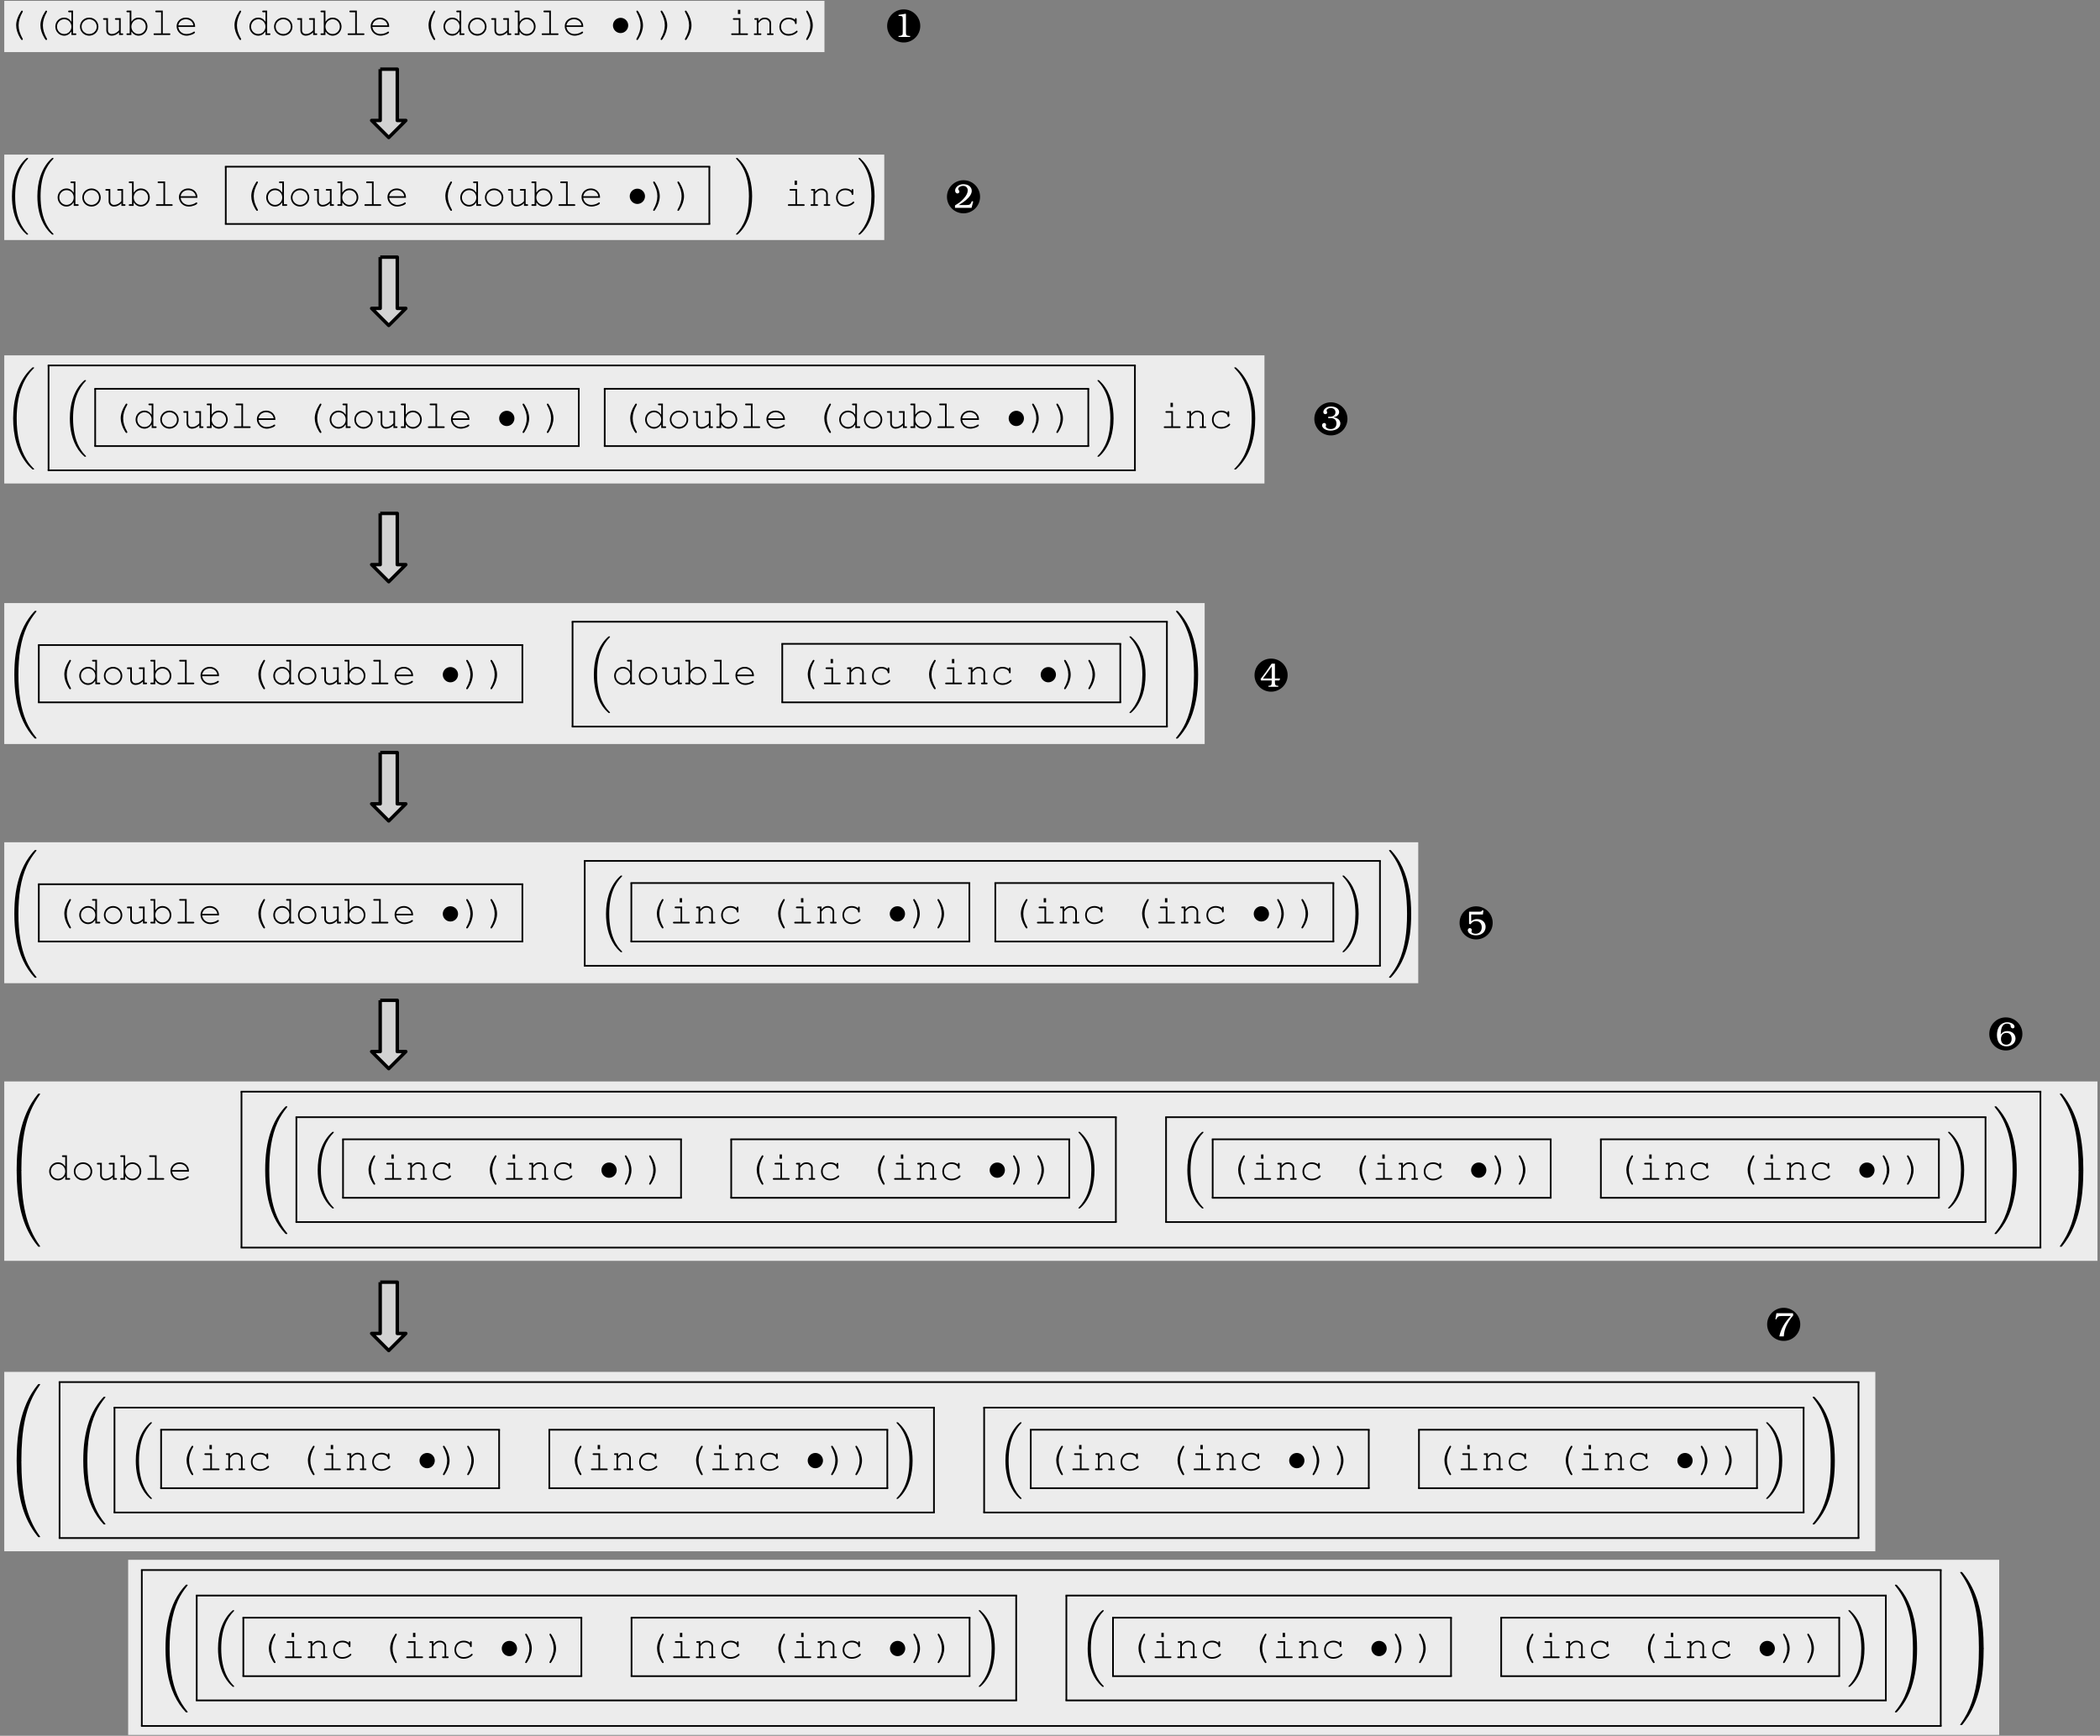 <?xml version="1.0" encoding="UTF-8"?>
<svg xmlns="http://www.w3.org/2000/svg" xmlns:xlink="http://www.w3.org/1999/xlink" width="491.594pt" height="406.4pt" viewBox="0 0 491.594 406.4" version="1.1">
<rect x="0" y="0" width="491.594" height="406.4" fill="#808080" stroke="none"/>
<defs>
<g>
<symbol overflow="visible" id="glyph0-0">
<path style="stroke:none;" d=""/>
</symbol>
<symbol overflow="visible" id="glyph0-1">
<path style="stroke:none;" d="M 4.141 -5.719 C 4.047 -5.719 3.984 -5.656 3.828 -5.391 C 3.156 -4.359 2.781 -3.25 2.781 -2.297 C 2.781 -1.328 3.094 -0.344 3.734 0.734 C 3.953 1.078 4.047 1.172 4.141 1.172 C 4.234 1.172 4.344 1.094 4.344 0.984 C 4.344 0.953 4.328 0.922 4.312 0.875 C 3.656 -0.297 3.359 -1.266 3.359 -2.266 C 3.359 -3.281 3.656 -4.266 4.312 -5.422 C 4.328 -5.469 4.344 -5.484 4.344 -5.531 C 4.344 -5.641 4.25 -5.719 4.141 -5.719 Z M 4.141 -5.719 "/>
</symbol>
<symbol overflow="visible" id="glyph0-2">
<path style="stroke:none;" d="M 4.75 -5.719 L 3.859 -5.719 C 3.688 -5.719 3.594 -5.656 3.594 -5.531 C 3.594 -5.391 3.688 -5.328 3.859 -5.328 L 4.359 -5.328 L 4.359 -3.094 C 3.906 -3.766 3.359 -4.078 2.641 -4.078 C 1.516 -4.078 0.594 -3.141 0.594 -1.969 C 0.594 -0.812 1.516 0.156 2.641 0.156 C 3.359 0.156 3.922 -0.188 4.359 -0.844 L 4.359 0 L 5.266 0 C 5.438 0 5.516 -0.062 5.516 -0.203 C 5.516 -0.328 5.438 -0.391 5.266 -0.391 L 4.75 -0.391 Z M 2.672 -3.688 C 3.625 -3.688 4.359 -2.938 4.359 -1.953 C 4.359 -1 3.609 -0.234 2.672 -0.234 C 1.734 -0.234 0.984 -1 0.984 -1.969 C 0.984 -2.922 1.734 -3.688 2.672 -3.688 Z M 2.672 -3.688 "/>
</symbol>
<symbol overflow="visible" id="glyph0-3">
<path style="stroke:none;" d="M 2.844 -4.078 C 1.641 -4.078 0.688 -3.141 0.688 -1.969 C 0.688 -0.781 1.641 0.156 2.844 0.156 C 4.031 0.156 5 -0.781 5 -1.938 C 5 -3.141 4.047 -4.078 2.844 -4.078 Z M 2.844 -3.688 C 3.828 -3.688 4.609 -2.938 4.609 -1.938 C 4.609 -1 3.812 -0.234 2.844 -0.234 C 1.859 -0.234 1.062 -1 1.062 -1.969 C 1.062 -2.922 1.859 -3.688 2.844 -3.688 Z M 2.844 -3.688 "/>
</symbol>
<symbol overflow="visible" id="glyph0-4">
<path style="stroke:none;" d="M 4.156 0 L 4.859 0 C 5.031 0 5.125 -0.062 5.125 -0.203 C 5.125 -0.328 5.031 -0.391 4.859 -0.391 L 4.547 -0.391 L 4.547 -3.953 L 3.453 -3.953 C 3.281 -3.953 3.188 -3.875 3.188 -3.766 C 3.188 -3.625 3.281 -3.562 3.453 -3.562 L 4.156 -3.562 L 4.156 -1.094 C 3.641 -0.516 3.062 -0.234 2.422 -0.234 C 1.938 -0.234 1.562 -0.609 1.562 -1.094 L 1.562 -3.953 L 0.656 -3.953 C 0.5 -3.953 0.406 -3.875 0.406 -3.766 C 0.406 -3.625 0.5 -3.562 0.656 -3.562 L 1.172 -3.562 L 1.172 -1.094 C 1.172 -0.344 1.672 0.156 2.438 0.156 C 3.062 0.156 3.641 -0.109 4.156 -0.625 Z M 4.156 0 "/>
</symbol>
<symbol overflow="visible" id="glyph0-5">
<path style="stroke:none;" d="M 1.359 -5.719 L 0.469 -5.719 C 0.297 -5.719 0.203 -5.656 0.203 -5.531 C 0.203 -5.391 0.297 -5.328 0.469 -5.328 L 0.969 -5.328 L 0.969 -0.391 L 0.469 -0.391 C 0.297 -0.391 0.203 -0.328 0.203 -0.203 C 0.203 -0.062 0.297 0 0.469 0 L 1.359 0 L 1.359 -0.828 C 1.812 -0.172 2.375 0.156 3.062 0.156 C 4.203 0.156 5.125 -0.812 5.125 -1.984 C 5.125 -3.156 4.219 -4.078 3.062 -4.078 C 2.375 -4.078 1.844 -3.781 1.359 -3.109 Z M 3.047 -3.688 C 4 -3.688 4.734 -2.922 4.734 -1.938 C 4.734 -1.016 3.969 -0.234 3.047 -0.234 C 2.109 -0.234 1.359 -1.016 1.359 -1.969 C 1.359 -2.922 2.109 -3.688 3.047 -3.688 Z M 3.047 -3.688 "/>
</symbol>
<symbol overflow="visible" id="glyph0-6">
<path style="stroke:none;" d="M 3.031 -5.719 L 1.531 -5.719 C 1.359 -5.719 1.281 -5.656 1.281 -5.531 C 1.281 -5.391 1.359 -5.328 1.531 -5.328 L 2.641 -5.328 L 2.641 -0.391 L 1.125 -0.391 C 0.953 -0.391 0.875 -0.328 0.875 -0.203 C 0.875 -0.062 0.953 0 1.125 0 L 4.547 0 C 4.719 0 4.812 -0.062 4.812 -0.203 C 4.812 -0.328 4.719 -0.391 4.547 -0.391 L 3.031 -0.391 Z M 3.031 -5.719 "/>
</symbol>
<symbol overflow="visible" id="glyph0-7">
<path style="stroke:none;" d="M 4.922 -1.891 C 4.922 -2.312 4.891 -2.5 4.766 -2.812 C 4.422 -3.594 3.672 -4.078 2.75 -4.078 C 1.547 -4.078 0.594 -3.203 0.594 -2.062 C 0.594 -0.828 1.609 0.156 2.891 0.156 C 3.75 0.156 4.891 -0.297 4.891 -0.625 C 4.891 -0.734 4.797 -0.812 4.703 -0.812 C 4.656 -0.812 4.625 -0.797 4.547 -0.75 C 4.172 -0.438 3.484 -0.234 2.891 -0.234 C 1.875 -0.234 1.125 -0.891 0.984 -1.891 Z M 0.984 -2.266 C 1.156 -3.141 1.844 -3.688 2.75 -3.688 C 3.672 -3.688 4.375 -3.141 4.531 -2.266 Z M 0.984 -2.266 "/>
</symbol>
<symbol overflow="visible" id="glyph0-8">
<path style="stroke:none;" d="M 1.594 -5.719 C 1.484 -5.719 1.391 -5.641 1.391 -5.531 C 1.391 -5.484 1.406 -5.469 1.422 -5.422 C 2.078 -4.234 2.375 -3.297 2.375 -2.266 C 2.375 -1.266 2.078 -0.281 1.422 0.875 C 1.406 0.922 1.391 0.953 1.391 0.984 C 1.391 1.094 1.484 1.172 1.578 1.172 C 1.672 1.172 1.75 1.109 1.906 0.859 C 2.578 -0.188 2.938 -1.297 2.938 -2.25 C 2.938 -3.219 2.625 -4.219 1.984 -5.281 C 1.766 -5.641 1.688 -5.719 1.594 -5.719 Z M 1.594 -5.719 "/>
</symbol>
<symbol overflow="visible" id="glyph0-9">
<path style="stroke:none;" d="M 3.031 -3.953 L 1.531 -3.953 C 1.359 -3.953 1.266 -3.875 1.266 -3.766 C 1.266 -3.625 1.359 -3.562 1.531 -3.562 L 2.641 -3.562 L 2.641 -0.391 L 1.125 -0.391 C 0.953 -0.391 0.875 -0.328 0.875 -0.203 C 0.875 -0.062 0.953 0 1.125 0 L 4.547 0 C 4.719 0 4.812 -0.062 4.812 -0.203 C 4.812 -0.328 4.719 -0.391 4.547 -0.391 L 3.031 -0.391 Z M 3.016 -5.906 L 2.453 -5.906 L 2.453 -4.922 L 3.016 -4.922 Z M 3.016 -5.906 "/>
</symbol>
<symbol overflow="visible" id="glyph0-10">
<path style="stroke:none;" d="M 1.578 -3.953 L 0.875 -3.953 C 0.703 -3.953 0.609 -3.875 0.609 -3.766 C 0.609 -3.625 0.703 -3.562 0.875 -3.562 L 1.188 -3.562 L 1.188 -0.391 L 0.766 -0.391 C 0.594 -0.391 0.5 -0.328 0.5 -0.203 C 0.5 -0.062 0.594 0 0.766 0 L 2 0 C 2.172 0 2.266 -0.062 2.266 -0.203 C 2.266 -0.328 2.172 -0.391 2 -0.391 L 1.578 -0.391 L 1.578 -2.781 C 1.891 -3.172 1.984 -3.281 2.125 -3.375 C 2.391 -3.594 2.656 -3.688 3.016 -3.688 C 3.391 -3.688 3.562 -3.641 3.797 -3.453 C 4.031 -3.25 4.156 -3.016 4.156 -2.734 L 4.156 -0.391 L 3.828 -0.391 C 3.672 -0.391 3.578 -0.328 3.578 -0.203 C 3.578 -0.062 3.672 0 3.828 0 L 4.859 0 C 5.031 0 5.125 -0.062 5.125 -0.203 C 5.125 -0.328 5.031 -0.391 4.859 -0.391 L 4.547 -0.391 L 4.547 -2.797 C 4.547 -3.516 3.906 -4.078 3.062 -4.078 C 2.469 -4.078 2.125 -3.906 1.578 -3.297 Z M 1.578 -3.953 "/>
</symbol>
<symbol overflow="visible" id="glyph0-11">
<path style="stroke:none;" d="M 4.453 -3.562 C 4.062 -3.906 3.547 -4.078 2.969 -4.078 C 1.703 -4.078 0.797 -3.188 0.797 -1.938 C 0.797 -0.719 1.688 0.156 2.922 0.156 C 3.547 0.156 4.172 -0.031 4.656 -0.375 C 4.922 -0.547 5.062 -0.719 5.062 -0.828 C 5.062 -0.922 4.984 -1.016 4.891 -1.016 C 4.812 -1.016 4.797 -1 4.719 -0.922 C 4.219 -0.469 3.641 -0.234 2.938 -0.234 C 1.906 -0.234 1.188 -0.953 1.188 -1.938 C 1.188 -2.984 1.906 -3.688 2.938 -3.688 C 3.734 -3.688 4.406 -3.297 4.453 -2.797 C 4.469 -2.625 4.531 -2.562 4.656 -2.562 C 4.766 -2.562 4.844 -2.656 4.844 -2.828 L 4.844 -3.688 C 4.844 -3.859 4.766 -3.953 4.656 -3.953 C 4.516 -3.953 4.453 -3.859 4.453 -3.688 Z M 4.453 -3.562 "/>
</symbol>
<symbol overflow="visible" id="glyph1-0">
<path style="stroke:none;" d=""/>
</symbol>
<symbol overflow="visible" id="glyph1-1">
<path style="stroke:none;" d="M 4.094 -2.25 C 4.094 -3.25 3.266 -4.031 2.312 -4.031 C 1.297 -4.031 0.516 -3.203 0.516 -2.25 C 0.516 -1.25 1.344 -0.453 2.297 -0.453 C 3.312 -0.453 4.094 -1.297 4.094 -2.25 Z M 4.094 -2.25 "/>
</symbol>
<symbol overflow="visible" id="glyph2-0">
<path style="stroke:none;" d=""/>
</symbol>
<symbol overflow="visible" id="glyph2-1">
<path style="stroke:none;" d="M 5.141 17.422 C 5.156 17.438 5.25 17.531 5.25 17.531 L 5.469 17.531 C 5.5 17.531 5.578 17.531 5.578 17.438 C 5.578 17.391 5.562 17.375 5.547 17.344 C 5.188 16.984 4.641 16.438 4.031 15.344 C 2.953 13.422 2.547 10.969 2.547 8.578 C 2.547 4.141 3.812 1.547 5.547 -0.219 C 5.578 -0.25 5.578 -0.281 5.578 -0.297 C 5.578 -0.406 5.516 -0.406 5.391 -0.406 C 5.266 -0.406 5.25 -0.406 5.156 -0.312 C 4.203 0.5 3.141 1.891 2.453 3.984 C 2.031 5.297 1.797 6.906 1.797 8.562 C 1.797 10.922 2.219 13.594 3.781 15.906 C 4.062 16.297 4.422 16.703 4.422 16.719 C 4.531 16.844 4.672 17 4.75 17.062 Z M 5.141 17.422 "/>
</symbol>
<symbol overflow="visible" id="glyph2-2">
<path style="stroke:none;" d="M 4.141 8.562 C 4.141 5.703 3.484 2.656 1.516 0.422 C 1.375 0.266 1 -0.125 0.766 -0.344 C 0.703 -0.406 0.672 -0.406 0.547 -0.406 C 0.453 -0.406 0.359 -0.406 0.359 -0.297 C 0.359 -0.266 0.406 -0.219 0.422 -0.203 C 0.75 0.156 1.297 0.703 1.906 1.797 C 2.984 3.703 3.391 6.172 3.391 8.562 C 3.391 12.891 2.188 15.531 0.406 17.359 C 0.375 17.375 0.359 17.406 0.359 17.438 C 0.359 17.531 0.453 17.531 0.547 17.531 C 0.672 17.531 0.703 17.531 0.781 17.453 C 1.734 16.641 2.797 15.25 3.484 13.156 C 3.922 11.781 4.141 10.172 4.141 8.562 Z M 4.141 8.562 "/>
</symbol>
<symbol overflow="visible" id="glyph2-3">
<path style="stroke:none;" d="M 6.984 23.422 C 6.984 23.375 6.953 23.359 6.938 23.328 C 6.562 22.953 5.906 22.297 5.234 21.219 C 3.625 18.641 2.906 15.406 2.906 11.562 C 2.906 8.875 3.266 5.422 4.906 2.453 C 5.688 1.031 6.516 0.219 6.953 -0.219 C 6.984 -0.25 6.984 -0.266 6.984 -0.297 C 6.984 -0.406 6.906 -0.406 6.766 -0.406 C 6.625 -0.406 6.609 -0.406 6.453 -0.25 C 3.125 2.797 2.078 7.359 2.078 11.547 C 2.078 15.469 2.969 19.422 5.5 22.406 C 5.703 22.625 6.078 23.031 6.484 23.391 C 6.609 23.516 6.625 23.516 6.766 23.516 C 6.906 23.516 6.984 23.516 6.984 23.422 Z M 6.984 23.422 "/>
</symbol>
<symbol overflow="visible" id="glyph2-4">
<path style="stroke:none;" d="M 5.25 11.562 C 5.25 7.641 4.359 3.703 1.828 0.719 C 1.625 0.484 1.25 0.078 0.844 -0.281 C 0.719 -0.406 0.703 -0.406 0.562 -0.406 C 0.438 -0.406 0.344 -0.406 0.344 -0.297 C 0.344 -0.266 0.391 -0.219 0.406 -0.203 C 0.75 0.156 1.422 0.828 2.094 1.906 C 3.703 4.469 4.422 7.719 4.422 11.547 C 4.422 14.234 4.062 17.688 2.422 20.672 C 1.641 22.078 0.812 22.906 0.391 23.328 C 0.375 23.359 0.344 23.391 0.344 23.422 C 0.344 23.516 0.438 23.516 0.562 23.516 C 0.703 23.516 0.719 23.516 0.875 23.359 C 4.203 20.328 5.25 15.766 5.25 11.562 Z M 5.25 11.562 "/>
</symbol>
<symbol overflow="visible" id="glyph2-5">
<path style="stroke:none;" d="M 7.547 29.391 C 7.547 29.375 7.547 29.344 7.484 29.281 C 6.531 28.125 5.734 26.844 5.141 25.453 C 3.844 22.406 3.312 18.844 3.312 14.547 C 3.312 10.312 3.812 6.578 5.281 3.312 C 5.859 2.047 6.625 0.875 7.5 -0.203 C 7.531 -0.234 7.547 -0.266 7.547 -0.297 C 7.547 -0.406 7.484 -0.406 7.328 -0.406 C 7.172 -0.406 7.156 -0.406 7.141 -0.375 C 7.125 -0.375 6.516 0.234 5.734 1.328 C 4 3.781 3.125 6.703 2.672 9.672 C 2.438 11.281 2.359 12.922 2.359 14.547 C 2.359 18.266 2.828 22.078 4.422 25.484 C 5.125 27 6.078 28.375 7.062 29.406 C 7.141 29.484 7.156 29.5 7.328 29.5 C 7.484 29.5 7.547 29.5 7.547 29.391 Z M 7.547 29.391 "/>
</symbol>
<symbol overflow="visible" id="glyph2-6">
<path style="stroke:none;" d="M 5.531 14.547 C 5.531 10.828 5.062 7.016 3.469 3.609 C 2.766 2.094 1.812 0.734 0.828 -0.312 C 0.734 -0.391 0.734 -0.406 0.562 -0.406 C 0.422 -0.406 0.344 -0.406 0.344 -0.297 C 0.344 -0.266 0.375 -0.203 0.406 -0.172 C 1.359 0.984 2.156 2.25 2.734 3.641 C 4.047 6.688 4.562 10.266 4.562 14.547 C 4.562 18.797 4.078 22.516 2.609 25.797 C 2.031 27.062 1.266 28.234 0.375 29.312 C 0.375 29.328 0.344 29.375 0.344 29.391 C 0.344 29.5 0.422 29.5 0.562 29.5 C 0.703 29.5 0.734 29.5 0.75 29.484 C 0.75 29.469 1.375 28.875 2.156 27.766 C 3.891 25.328 4.766 22.391 5.219 19.422 C 5.453 17.812 5.531 16.172 5.531 14.547 Z M 5.531 14.547 "/>
</symbol>
<symbol overflow="visible" id="glyph2-7">
<path style="stroke:none;" d="M 3.734 17.641 C 3.953 17.641 4 17.641 4 17.5 C 4.031 10.516 4.828 4.719 8.328 -0.156 C 8.391 -0.25 8.391 -0.266 8.391 -0.297 C 8.391 -0.391 8.328 -0.391 8.172 -0.391 C 8 -0.391 7.984 -0.391 7.969 -0.375 C 7.922 -0.344 6.656 1.109 5.656 3.125 C 4.344 5.75 3.516 8.766 3.141 12.406 C 3.109 12.703 2.906 14.781 2.906 17.141 L 2.906 17.531 C 2.906 17.641 2.969 17.641 3.188 17.641 Z M 3.734 17.641 "/>
</symbol>
<symbol overflow="visible" id="glyph2-8">
<path style="stroke:none;" d="M 3.188 -0.5 C 2.969 -0.5 2.906 -0.5 2.906 -0.391 L 2.906 0 C 2.906 6.094 3.984 9.656 4.297 10.672 C 4.969 12.875 6.078 15.219 7.75 17.266 C 7.891 17.453 7.938 17.5 7.969 17.516 C 8 17.531 8 17.531 8.172 17.531 C 8.328 17.531 8.391 17.531 8.391 17.438 C 8.391 17.422 8.391 17.391 8.328 17.312 C 5.016 12.703 4.016 7.156 4 -0.359 C 4 -0.5 3.953 -0.5 3.734 -0.5 Z M 3.188 -0.5 "/>
</symbol>
<symbol overflow="visible" id="glyph2-9">
<path style="stroke:none;" d="M 5.812 17.141 C 5.812 11.062 4.719 7.484 4.422 6.484 C 3.734 4.266 2.625 1.938 0.969 -0.125 C 0.812 -0.297 0.781 -0.344 0.734 -0.375 C 0.719 -0.375 0.703 -0.391 0.547 -0.391 C 0.406 -0.391 0.312 -0.391 0.312 -0.297 C 0.312 -0.266 0.312 -0.25 0.453 -0.062 C 3.922 4.781 4.688 10.75 4.703 17.5 C 4.703 17.641 4.766 17.641 4.984 17.641 L 5.531 17.641 C 5.734 17.641 5.797 17.641 5.812 17.531 Z M 5.812 17.141 "/>
</symbol>
<symbol overflow="visible" id="glyph2-10">
<path style="stroke:none;" d="M 5.812 -0.391 C 5.797 -0.5 5.734 -0.5 5.531 -0.5 L 4.984 -0.5 C 4.766 -0.5 4.703 -0.5 4.703 -0.359 C 4.703 0.672 4.688 3.047 4.438 5.516 C 3.891 10.672 2.578 14.25 0.391 17.312 C 0.312 17.391 0.312 17.422 0.312 17.438 C 0.312 17.531 0.406 17.531 0.547 17.531 C 0.703 17.531 0.734 17.531 0.75 17.516 C 0.781 17.484 2.047 16.031 3.062 14.031 C 4.375 11.391 5.203 8.375 5.578 4.75 C 5.609 4.438 5.812 2.359 5.812 0 Z M 5.812 -0.391 "/>
</symbol>
<symbol overflow="visible" id="glyph3-0">
<path style="stroke:none;" d=""/>
</symbol>
<symbol overflow="visible" id="glyph3-1">
<path style="stroke:none;" d="M 3.016 -5.422 L 2.766 -5.422 C 2.25 -5.312 2.078 -5.281 1.281 -5.172 L 1.281 -4.938 L 1.609 -4.922 C 2.188 -4.906 2.266 -4.812 2.266 -4.172 L 2.266 -1.125 C 2.266 -0.688 2.234 -0.562 2.156 -0.484 C 2.031 -0.359 1.797 -0.266 1.531 -0.25 L 1.281 -0.234 L 1.281 0 L 4 0 L 4 -0.234 L 3.734 -0.25 C 3.125 -0.297 3.016 -0.422 3.016 -1.109 Z M 3.016 -5.422 "/>
</symbol>
<symbol overflow="visible" id="glyph3-2">
<path style="stroke:none;" d="M 4.594 -1.484 L 4.281 -1.562 L 4.203 -1.391 C 3.938 -0.766 3.75 -0.656 3.031 -0.656 L 1.219 -0.656 C 2.172 -1.25 2.469 -1.453 2.859 -1.781 C 3.781 -2.562 4.25 -3.297 4.25 -3.969 C 4.25 -4.891 3.438 -5.531 2.281 -5.531 C 1.25 -5.531 0.359 -4.844 0.359 -4.031 C 0.359 -3.656 0.609 -3.359 0.906 -3.359 C 1.141 -3.359 1.359 -3.562 1.359 -3.797 C 1.359 -3.875 1.328 -3.969 1.266 -4.047 C 1.125 -4.219 1.094 -4.281 1.094 -4.422 C 1.094 -4.797 1.641 -5.141 2.219 -5.141 C 2.875 -5.141 3.312 -4.719 3.312 -4.094 C 3.312 -3.484 3.016 -2.875 2.344 -2.141 C 1.828 -1.547 1.344 -1.172 0.328 -0.562 L 0.328 0 L 4.203 0 Z M 4.594 -1.484 "/>
</symbol>
<symbol overflow="visible" id="glyph3-3">
<path style="stroke:none;" d="M 1.766 -2.781 C 2.094 -2.828 2.219 -2.828 2.312 -2.828 C 2.672 -2.828 3.062 -2.719 3.281 -2.547 C 3.531 -2.344 3.688 -1.953 3.688 -1.547 C 3.688 -0.734 3.172 -0.25 2.328 -0.25 C 1.969 -0.25 1.672 -0.328 1.453 -0.469 C 1.297 -0.562 1.172 -0.734 1.172 -0.875 C 1.172 -0.891 1.188 -0.922 1.188 -0.953 C 1.25 -1.125 1.25 -1.125 1.25 -1.234 C 1.25 -1.484 1.062 -1.672 0.812 -1.672 C 0.531 -1.672 0.312 -1.422 0.312 -1.125 C 0.312 -0.828 0.516 -0.531 0.828 -0.297 C 1.219 -0.031 1.688 0.109 2.297 0.109 C 3.641 0.109 4.594 -0.594 4.594 -1.562 C 4.594 -2.031 4.344 -2.453 3.938 -2.688 C 3.688 -2.844 3.469 -2.922 2.984 -3.016 C 3.438 -3.109 3.656 -3.203 3.859 -3.359 C 4.141 -3.578 4.312 -3.906 4.312 -4.234 C 4.312 -4.984 3.5 -5.531 2.406 -5.531 C 1.922 -5.531 1.531 -5.422 1.219 -5.203 C 0.844 -4.953 0.609 -4.594 0.609 -4.234 C 0.609 -3.938 0.812 -3.734 1.078 -3.734 C 1.312 -3.734 1.516 -3.906 1.516 -4.109 C 1.516 -4.172 1.5 -4.234 1.469 -4.297 C 1.375 -4.516 1.375 -4.516 1.375 -4.578 C 1.375 -4.906 1.812 -5.172 2.359 -5.172 C 3.016 -5.172 3.453 -4.781 3.453 -4.172 C 3.453 -3.906 3.328 -3.609 3.156 -3.453 C 2.953 -3.266 2.547 -3.125 2.156 -3.125 C 2.094 -3.125 1.953 -3.141 1.766 -3.141 Z M 1.766 -2.781 "/>
</symbol>
<symbol overflow="visible" id="glyph3-4">
<path style="stroke:none;" d="M 3.562 -5.422 L 2.812 -5.422 L 2.672 -5.234 L 1.453 -3.469 L 0.203 -1.812 L 0.312 -1.484 L 2.812 -1.484 L 2.812 -1.141 C 2.812 -0.781 2.797 -0.625 2.734 -0.516 C 2.672 -0.359 2.5 -0.266 2.297 -0.25 L 2.047 -0.234 L 2.047 0 L 4.344 0 L 4.344 -0.234 L 4.078 -0.25 C 3.875 -0.266 3.719 -0.359 3.641 -0.516 C 3.594 -0.625 3.562 -0.797 3.562 -1.141 L 3.562 -1.484 L 4.609 -1.484 L 4.781 -1.938 L 3.562 -1.938 Z M 2.812 -1.938 L 0.766 -1.938 C 0.812 -2 0.844 -2.062 0.891 -2.109 C 1.047 -2.328 1.219 -2.562 1.391 -2.781 C 1.656 -3.141 1.891 -3.469 2.094 -3.75 L 2.812 -4.75 Z M 2.812 -1.938 "/>
</symbol>
<symbol overflow="visible" id="glyph3-5">
<path style="stroke:none;" d="M 4.141 -5.719 L 3.844 -5.719 C 3.703 -5.469 3.609 -5.422 3.203 -5.422 L 0.781 -5.422 L 0.781 -2.562 L 1.125 -2.484 C 1.531 -3.031 1.844 -3.219 2.375 -3.219 C 3.234 -3.219 3.75 -2.656 3.75 -1.766 C 3.75 -0.844 3.172 -0.25 2.297 -0.25 C 1.781 -0.25 1.344 -0.484 1.344 -0.75 L 1.359 -0.844 C 1.422 -1.062 1.422 -1.062 1.422 -1.125 C 1.422 -1.375 1.219 -1.578 0.969 -1.578 C 0.688 -1.578 0.484 -1.344 0.484 -1.062 C 0.484 -0.406 1.328 0.109 2.406 0.109 C 3.734 0.109 4.656 -0.703 4.656 -1.875 C 4.656 -2.953 3.828 -3.688 2.641 -3.688 C 2.109 -3.688 1.75 -3.547 1.281 -3.172 L 1.281 -4.766 L 4.016 -4.766 Z M 4.141 -5.719 "/>
</symbol>
<symbol overflow="visible" id="glyph3-6">
<path style="stroke:none;" d="M 1.234 -2.656 C 1.266 -3.219 1.266 -3.25 1.297 -3.484 C 1.438 -4.641 1.922 -5.219 2.734 -5.219 C 3.047 -5.219 3.328 -5.109 3.469 -4.969 C 3.531 -4.906 3.547 -4.859 3.547 -4.734 C 3.547 -4.359 3.75 -4.109 4.062 -4.109 C 4.297 -4.109 4.469 -4.281 4.469 -4.5 C 4.469 -5.047 3.672 -5.531 2.75 -5.531 C 1.922 -5.531 1.156 -5.078 0.766 -4.359 C 0.5 -3.859 0.359 -3.219 0.359 -2.531 C 0.359 -1.797 0.547 -1.125 0.859 -0.688 C 1.234 -0.203 1.859 0.109 2.562 0.109 C 3.766 0.109 4.703 -0.688 4.703 -1.719 C 4.703 -2.719 3.891 -3.469 2.781 -3.469 C 2.109 -3.469 1.641 -3.219 1.234 -2.656 Z M 2.594 -3.047 C 3.328 -3.047 3.797 -2.516 3.797 -1.672 C 3.797 -0.828 3.312 -0.281 2.547 -0.281 C 1.766 -0.281 1.297 -0.781 1.297 -1.625 C 1.297 -2.5 1.797 -3.047 2.594 -3.047 Z M 2.594 -3.047 "/>
</symbol>
<symbol overflow="visible" id="glyph3-7">
<path style="stroke:none;" d="M 4.609 -5.422 L 0.734 -5.422 L 0.484 -4.016 L 0.734 -4.016 C 0.844 -4.312 0.922 -4.453 1.078 -4.578 C 1.281 -4.734 1.469 -4.766 2 -4.766 L 4.094 -4.766 C 2.688 -3.344 1.703 -1.578 1.422 0 L 2.453 0 C 2.547 -1.094 2.703 -1.703 3.141 -2.625 C 3.656 -3.625 4.109 -4.281 4.672 -4.922 Z M 4.609 -5.422 "/>
</symbol>
</g>
<clipPath id="clip1">
  <path d="M 30 365 L 468 365 L 468 406.398 L 30 406.398 Z M 30 365 "/>
</clipPath>
</defs>
<g id="surface1">
<g clip-path="url(#clip1)" clip-rule="nonzero">
<path style=" stroke:none;fill-rule:evenodd;fill:rgb(92.2%,92.2%,92.2%);fill-opacity:1;" d="M 30 365.199 L 30 406.199 L 468 406.199 L 468 365.199 Z M 30 365.199 "/>
</g>
<path style=" stroke:none;fill-rule:evenodd;fill:rgb(92.2%,92.2%,92.2%);fill-opacity:1;" d="M 1 321.199 L 1 363.199 L 439 363.199 L 439 321.199 Z M 1 321.199 "/>
<path style=" stroke:none;fill-rule:evenodd;fill:rgb(92.2%,92.2%,92.2%);fill-opacity:1;" d="M 1 253.199 L 1 295.199 L 491 295.199 L 491 253.199 Z M 1 253.199 "/>
<path style=" stroke:none;fill-rule:evenodd;fill:rgb(92.2%,92.2%,92.2%);fill-opacity:1;" d="M 1 197.199 L 1 230.199 L 332 230.199 L 332 197.199 Z M 1 197.199 "/>
<path style=" stroke:none;fill-rule:evenodd;fill:rgb(92.2%,92.2%,92.2%);fill-opacity:1;" d="M 1 141.199 L 1 174.199 L 282 174.199 L 282 141.199 Z M 1 141.199 "/>
<path style=" stroke:none;fill-rule:evenodd;fill:rgb(92.2%,92.2%,92.2%);fill-opacity:1;" d="M 1 83.199 L 1 113.199 L 296 113.199 L 296 83.199 Z M 1 83.199 "/>
<path style=" stroke:none;fill-rule:evenodd;fill:rgb(92.2%,92.2%,92.2%);fill-opacity:1;" d="M 1 56.199 L 1 36.199 L 207 36.199 L 207 56.199 Z M 1 56.199 "/>
<path style=" stroke:none;fill-rule:evenodd;fill:rgb(92.2%,92.2%,92.2%);fill-opacity:1;" d="M 1 0.199 L 1 12.199 L 193 12.199 L 193 0.199 Z M 1 0.199 "/>
<g style="fill:rgb(0%,0%,0%);fill-opacity:1;">
  <use xlink:href="#glyph0-1" x="1" y="8.199"/>
  <use xlink:href="#glyph0-1" x="6.679" y="8.199"/>
  <use xlink:href="#glyph0-2" x="12.357" y="8.199"/>
  <use xlink:href="#glyph0-3" x="18.036" y="8.199"/>
  <use xlink:href="#glyph0-4" x="23.715" y="8.199"/>
  <use xlink:href="#glyph0-5" x="29.393" y="8.199"/>
  <use xlink:href="#glyph0-6" x="35.072" y="8.199"/>
  <use xlink:href="#glyph0-7" x="40.751" y="8.199"/>
</g>
<g style="fill:rgb(0%,0%,0%);fill-opacity:1;">
  <use xlink:href="#glyph0-1" x="52.108" y="8.199"/>
  <use xlink:href="#glyph0-2" x="57.787" y="8.199"/>
  <use xlink:href="#glyph0-3" x="63.466" y="8.199"/>
  <use xlink:href="#glyph0-4" x="69.144" y="8.199"/>
  <use xlink:href="#glyph0-5" x="74.823" y="8.199"/>
  <use xlink:href="#glyph0-6" x="80.502" y="8.199"/>
  <use xlink:href="#glyph0-7" x="86.18" y="8.199"/>
</g>
<g style="fill:rgb(0%,0%,0%);fill-opacity:1;">
  <use xlink:href="#glyph0-1" x="97.538" y="8.199"/>
  <use xlink:href="#glyph0-2" x="103.217" y="8.199"/>
  <use xlink:href="#glyph0-3" x="108.895" y="8.199"/>
  <use xlink:href="#glyph0-4" x="114.574" y="8.199"/>
  <use xlink:href="#glyph0-5" x="120.253" y="8.199"/>
  <use xlink:href="#glyph0-6" x="125.931" y="8.199"/>
  <use xlink:href="#glyph0-7" x="131.61" y="8.199"/>
</g>
<g style="fill:rgb(0%,0%,0%);fill-opacity:1;">
  <use xlink:href="#glyph1-1" x="142.968" y="8.199"/>
</g>
<g style="fill:rgb(0%,0%,0%);fill-opacity:1;">
  <use xlink:href="#glyph0-8" x="147.575" y="8.199"/>
  <use xlink:href="#glyph0-8" x="153.254" y="8.199"/>
  <use xlink:href="#glyph0-8" x="158.932" y="8.199"/>
</g>
<g style="fill:rgb(0%,0%,0%);fill-opacity:1;">
  <use xlink:href="#glyph0-9" x="170.29" y="8.199"/>
  <use xlink:href="#glyph0-10" x="175.969" y="8.199"/>
  <use xlink:href="#glyph0-11" x="181.647" y="8.199"/>
  <use xlink:href="#glyph0-8" x="187.326" y="8.199"/>
</g>
<g style="fill:rgb(0%,0%,0%);fill-opacity:1;">
  <use xlink:href="#glyph2-1" x="1" y="37.396"/>
  <use xlink:href="#glyph2-1" x="6.95" y="37.396"/>
</g>
<g style="fill:rgb(0%,0%,0%);fill-opacity:1;">
  <use xlink:href="#glyph0-2" x="12.9" y="48.205"/>
  <use xlink:href="#glyph0-3" x="18.579" y="48.205"/>
  <use xlink:href="#glyph0-4" x="24.257" y="48.205"/>
  <use xlink:href="#glyph0-5" x="29.936" y="48.205"/>
  <use xlink:href="#glyph0-6" x="35.615" y="48.205"/>
  <use xlink:href="#glyph0-7" x="41.294" y="48.205"/>
</g>
<g style="fill:rgb(0%,0%,0%);fill-opacity:1;">
  <use xlink:href="#glyph0-1" x="56.039" y="48.205"/>
  <use xlink:href="#glyph0-2" x="61.718" y="48.205"/>
  <use xlink:href="#glyph0-3" x="67.397" y="48.205"/>
  <use xlink:href="#glyph0-4" x="73.075" y="48.205"/>
  <use xlink:href="#glyph0-5" x="78.754" y="48.205"/>
  <use xlink:href="#glyph0-6" x="84.433" y="48.205"/>
  <use xlink:href="#glyph0-7" x="90.111" y="48.205"/>
</g>
<g style="fill:rgb(0%,0%,0%);fill-opacity:1;">
  <use xlink:href="#glyph0-1" x="101.469" y="48.205"/>
  <use xlink:href="#glyph0-2" x="107.147" y="48.205"/>
  <use xlink:href="#glyph0-3" x="112.826" y="48.205"/>
  <use xlink:href="#glyph0-4" x="118.505" y="48.205"/>
  <use xlink:href="#glyph0-5" x="124.184" y="48.205"/>
  <use xlink:href="#glyph0-6" x="129.862" y="48.205"/>
  <use xlink:href="#glyph0-7" x="135.541" y="48.205"/>
</g>
<g style="fill:rgb(0%,0%,0%);fill-opacity:1;">
  <use xlink:href="#glyph1-1" x="146.897" y="48.205"/>
</g>
<g style="fill:rgb(0%,0%,0%);fill-opacity:1;">
  <use xlink:href="#glyph0-8" x="151.505" y="48.205"/>
  <use xlink:href="#glyph0-8" x="157.184" y="48.205"/>
</g>
<path style="fill:none;stroke-width:0.398;stroke-linecap:butt;stroke-linejoin:round;stroke:rgb(0%,0%,0%);stroke-opacity:1;stroke-miterlimit:10;" d="M 0.001 -0.001 L 113.599 -0.001 " transform="matrix(1,0,0,-1,52.651,39.026)"/>
<path style="fill:none;stroke-width:0.398;stroke-linecap:butt;stroke-linejoin:round;stroke:rgb(0%,0%,0%);stroke-opacity:1;stroke-miterlimit:10;" d="M 0.002 0 L 0.002 13.407 " transform="matrix(1,0,0,-1,52.85,52.434)"/>
<path style="fill:none;stroke-width:0.398;stroke-linecap:butt;stroke-linejoin:round;stroke:rgb(0%,0%,0%);stroke-opacity:1;stroke-miterlimit:10;" d="M 0.001 0 L 0.001 13.407 " transform="matrix(1,0,0,-1,166.05,52.434)"/>
<path style="fill:none;stroke-width:0.398;stroke-linecap:butt;stroke-linejoin:round;stroke:rgb(0%,0%,0%);stroke-opacity:1;stroke-miterlimit:10;" d="M 0.001 0 L 113.599 0 " transform="matrix(1,0,0,-1,52.651,52.434)"/>
<g style="fill:rgb(0%,0%,0%);fill-opacity:1;">
  <use xlink:href="#glyph2-2" x="171.928" y="37.396"/>
</g>
<g style="fill:rgb(0%,0%,0%);fill-opacity:1;">
  <use xlink:href="#glyph0-9" x="183.557" y="48.205"/>
  <use xlink:href="#glyph0-10" x="189.236" y="48.205"/>
  <use xlink:href="#glyph0-11" x="194.914" y="48.205"/>
</g>
<g style="fill:rgb(0%,0%,0%);fill-opacity:1;">
  <use xlink:href="#glyph2-2" x="200.593" y="37.396"/>
</g>
<g style="fill:rgb(0%,0%,0%);fill-opacity:1;">
  <use xlink:href="#glyph2-3" x="1" y="86.409"/>
</g>
<g style="fill:rgb(0%,0%,0%);fill-opacity:1;">
  <use xlink:href="#glyph2-1" x="14.556" y="89.398"/>
</g>
<g style="fill:rgb(0%,0%,0%);fill-opacity:1;">
  <use xlink:href="#glyph0-1" x="25.47" y="100.208"/>
  <use xlink:href="#glyph0-2" x="31.149" y="100.208"/>
  <use xlink:href="#glyph0-3" x="36.827" y="100.208"/>
  <use xlink:href="#glyph0-4" x="42.506" y="100.208"/>
  <use xlink:href="#glyph0-5" x="48.185" y="100.208"/>
  <use xlink:href="#glyph0-6" x="53.864" y="100.208"/>
  <use xlink:href="#glyph0-7" x="59.542" y="100.208"/>
</g>
<g style="fill:rgb(0%,0%,0%);fill-opacity:1;">
  <use xlink:href="#glyph0-1" x="70.9" y="100.208"/>
  <use xlink:href="#glyph0-2" x="76.578" y="100.208"/>
  <use xlink:href="#glyph0-3" x="82.257" y="100.208"/>
  <use xlink:href="#glyph0-4" x="87.936" y="100.208"/>
  <use xlink:href="#glyph0-5" x="93.614" y="100.208"/>
  <use xlink:href="#glyph0-6" x="99.293" y="100.208"/>
  <use xlink:href="#glyph0-7" x="104.972" y="100.208"/>
</g>
<g style="fill:rgb(0%,0%,0%);fill-opacity:1;">
  <use xlink:href="#glyph1-1" x="116.329" y="100.208"/>
</g>
<g style="fill:rgb(0%,0%,0%);fill-opacity:1;">
  <use xlink:href="#glyph0-8" x="120.937" y="100.208"/>
  <use xlink:href="#glyph0-8" x="126.616" y="100.208"/>
</g>
<path style="fill:none;stroke-width:0.398;stroke-linecap:butt;stroke-linejoin:round;stroke:rgb(0%,0%,0%);stroke-opacity:1;stroke-miterlimit:10;" d="M -0.001 0.002 L 113.601 0.002 " transform="matrix(1,0,0,-1,22.083,91.029)"/>
<path style="fill:none;stroke-width:0.398;stroke-linecap:butt;stroke-linejoin:round;stroke:rgb(0%,0%,0%);stroke-opacity:1;stroke-miterlimit:10;" d="M -0.001 -0.001 L -0.001 13.41 " transform="matrix(1,0,0,-1,22.282,104.437)"/>
<path style="fill:none;stroke-width:0.398;stroke-linecap:butt;stroke-linejoin:round;stroke:rgb(0%,0%,0%);stroke-opacity:1;stroke-miterlimit:10;" d="M 0.001 -0.001 L 0.001 13.41 " transform="matrix(1,0,0,-1,135.483,104.437)"/>
<path style="fill:none;stroke-width:0.398;stroke-linecap:butt;stroke-linejoin:round;stroke:rgb(0%,0%,0%);stroke-opacity:1;stroke-miterlimit:10;" d="M -0.001 -0.001 L 113.601 -0.001 " transform="matrix(1,0,0,-1,22.083,104.437)"/>
<g style="fill:rgb(0%,0%,0%);fill-opacity:1;">
  <use xlink:href="#glyph0-1" x="144.748" y="100.208"/>
  <use xlink:href="#glyph0-2" x="150.427" y="100.208"/>
  <use xlink:href="#glyph0-3" x="156.105" y="100.208"/>
  <use xlink:href="#glyph0-4" x="161.784" y="100.208"/>
  <use xlink:href="#glyph0-5" x="167.463" y="100.208"/>
  <use xlink:href="#glyph0-6" x="173.142" y="100.208"/>
  <use xlink:href="#glyph0-7" x="178.82" y="100.208"/>
</g>
<g style="fill:rgb(0%,0%,0%);fill-opacity:1;">
  <use xlink:href="#glyph0-1" x="190.178" y="100.208"/>
  <use xlink:href="#glyph0-2" x="195.856" y="100.208"/>
  <use xlink:href="#glyph0-3" x="201.535" y="100.208"/>
  <use xlink:href="#glyph0-4" x="207.214" y="100.208"/>
  <use xlink:href="#glyph0-5" x="212.892" y="100.208"/>
  <use xlink:href="#glyph0-6" x="218.571" y="100.208"/>
  <use xlink:href="#glyph0-7" x="224.25" y="100.208"/>
</g>
<g style="fill:rgb(0%,0%,0%);fill-opacity:1;">
  <use xlink:href="#glyph1-1" x="235.607" y="100.208"/>
</g>
<g style="fill:rgb(0%,0%,0%);fill-opacity:1;">
  <use xlink:href="#glyph0-8" x="240.215" y="100.208"/>
  <use xlink:href="#glyph0-8" x="245.894" y="100.208"/>
</g>
<path style="fill:none;stroke-width:0.398;stroke-linecap:butt;stroke-linejoin:round;stroke:rgb(0%,0%,0%);stroke-opacity:1;stroke-miterlimit:10;" d="M -0.002 0.002 L 113.6 0.002 " transform="matrix(1,0,0,-1,141.361,91.029)"/>
<path style="fill:none;stroke-width:0.398;stroke-linecap:butt;stroke-linejoin:round;stroke:rgb(0%,0%,0%);stroke-opacity:1;stroke-miterlimit:10;" d="M -0.001 -0.001 L -0.001 13.41 " transform="matrix(1,0,0,-1,141.56,104.437)"/>
<path style="fill:none;stroke-width:0.398;stroke-linecap:butt;stroke-linejoin:round;stroke:rgb(0%,0%,0%);stroke-opacity:1;stroke-miterlimit:10;" d="M 0.002 -0.001 L 0.002 13.41 " transform="matrix(1,0,0,-1,254.76,104.437)"/>
<path style="fill:none;stroke-width:0.398;stroke-linecap:butt;stroke-linejoin:round;stroke:rgb(0%,0%,0%);stroke-opacity:1;stroke-miterlimit:10;" d="M -0.002 -0.001 L 113.6 -0.001 " transform="matrix(1,0,0,-1,141.361,104.437)"/>
<g style="fill:rgb(0%,0%,0%);fill-opacity:1;">
  <use xlink:href="#glyph2-2" x="256.537" y="89.398"/>
</g>
<path style="fill:none;stroke-width:0.398;stroke-linecap:butt;stroke-linejoin:round;stroke:rgb(0%,0%,0%);stroke-opacity:1;stroke-miterlimit:10;" d="M -0 0.001 L 254.707 0.001 " transform="matrix(1,0,0,-1,11.168,85.563)"/>
<path style="fill:none;stroke-width:0.398;stroke-linecap:butt;stroke-linejoin:round;stroke:rgb(0%,0%,0%);stroke-opacity:1;stroke-miterlimit:10;" d="M -0.001 -0 L -0.001 24.558 " transform="matrix(1,0,0,-1,11.368,110.121)"/>
<path style="fill:none;stroke-width:0.398;stroke-linecap:butt;stroke-linejoin:round;stroke:rgb(0%,0%,0%);stroke-opacity:1;stroke-miterlimit:10;" d="M 0.001 -0 L 0.001 24.558 " transform="matrix(1,0,0,-1,265.675,110.121)"/>
<path style="fill:none;stroke-width:0.398;stroke-linecap:butt;stroke-linejoin:round;stroke:rgb(0%,0%,0%);stroke-opacity:1;stroke-miterlimit:10;" d="M -0 -0 L 254.707 -0 " transform="matrix(1,0,0,-1,11.168,110.121)"/>
<g style="fill:rgb(0%,0%,0%);fill-opacity:1;">
  <use xlink:href="#glyph0-9" x="271.553" y="100.208"/>
  <use xlink:href="#glyph0-10" x="277.232" y="100.208"/>
  <use xlink:href="#glyph0-11" x="282.91" y="100.208"/>
</g>
<g style="fill:rgb(0%,0%,0%);fill-opacity:1;">
  <use xlink:href="#glyph2-4" x="288.589" y="86.409"/>
</g>
<g style="fill:rgb(0%,0%,0%);fill-opacity:1;">
  <use xlink:href="#glyph2-5" x="1" y="143.42"/>
</g>
<g style="fill:rgb(0%,0%,0%);fill-opacity:1;">
  <use xlink:href="#glyph0-1" x="12.274" y="160.207"/>
  <use xlink:href="#glyph0-2" x="17.953" y="160.207"/>
  <use xlink:href="#glyph0-3" x="23.631" y="160.207"/>
  <use xlink:href="#glyph0-4" x="29.31" y="160.207"/>
  <use xlink:href="#glyph0-5" x="34.989" y="160.207"/>
  <use xlink:href="#glyph0-6" x="40.667" y="160.207"/>
  <use xlink:href="#glyph0-7" x="46.346" y="160.207"/>
</g>
<g style="fill:rgb(0%,0%,0%);fill-opacity:1;">
  <use xlink:href="#glyph0-1" x="57.704" y="160.207"/>
  <use xlink:href="#glyph0-2" x="63.382" y="160.207"/>
  <use xlink:href="#glyph0-3" x="69.061" y="160.207"/>
  <use xlink:href="#glyph0-4" x="74.74" y="160.207"/>
  <use xlink:href="#glyph0-5" x="80.418" y="160.207"/>
  <use xlink:href="#glyph0-6" x="86.097" y="160.207"/>
  <use xlink:href="#glyph0-7" x="91.776" y="160.207"/>
</g>
<g style="fill:rgb(0%,0%,0%);fill-opacity:1;">
  <use xlink:href="#glyph1-1" x="103.134" y="160.207"/>
</g>
<g style="fill:rgb(0%,0%,0%);fill-opacity:1;">
  <use xlink:href="#glyph0-8" x="107.741" y="160.207"/>
  <use xlink:href="#glyph0-8" x="113.42" y="160.207"/>
</g>
<path style="fill:none;stroke-width:0.398;stroke-linecap:butt;stroke-linejoin:round;stroke:rgb(0%,0%,0%);stroke-opacity:1;stroke-miterlimit:10;" d="M -0 0.001 L 113.597 0.001 " transform="matrix(1,0,0,-1,8.887,151.028)"/>
<path style="fill:none;stroke-width:0.398;stroke-linecap:butt;stroke-linejoin:round;stroke:rgb(0%,0%,0%);stroke-opacity:1;stroke-miterlimit:10;" d="M -0 -0.001 L -0 13.41 " transform="matrix(1,0,0,-1,9.086,164.437)"/>
<path style="fill:none;stroke-width:0.398;stroke-linecap:butt;stroke-linejoin:round;stroke:rgb(0%,0%,0%);stroke-opacity:1;stroke-miterlimit:10;" d="M -0.002 -0.001 L -0.002 13.41 " transform="matrix(1,0,0,-1,122.287,164.437)"/>
<path style="fill:none;stroke-width:0.398;stroke-linecap:butt;stroke-linejoin:round;stroke:rgb(0%,0%,0%);stroke-opacity:1;stroke-miterlimit:10;" d="M -0 -0.001 L 113.597 -0.001 " transform="matrix(1,0,0,-1,8.887,164.437)"/>
<g style="fill:rgb(0%,0%,0%);fill-opacity:1;">
  <use xlink:href="#glyph2-1" x="137.221" y="149.398"/>
</g>
<g style="fill:rgb(0%,0%,0%);fill-opacity:1;">
  <use xlink:href="#glyph0-2" x="143.171" y="160.207"/>
  <use xlink:href="#glyph0-3" x="148.85" y="160.207"/>
  <use xlink:href="#glyph0-4" x="154.528" y="160.207"/>
  <use xlink:href="#glyph0-5" x="160.207" y="160.207"/>
  <use xlink:href="#glyph0-6" x="165.886" y="160.207"/>
  <use xlink:href="#glyph0-7" x="171.565" y="160.207"/>
</g>
<g style="fill:rgb(0%,0%,0%);fill-opacity:1;">
  <use xlink:href="#glyph0-1" x="186.31" y="160.207"/>
  <use xlink:href="#glyph0-9" x="191.989" y="160.207"/>
  <use xlink:href="#glyph0-10" x="197.668" y="160.207"/>
  <use xlink:href="#glyph0-11" x="203.346" y="160.207"/>
</g>
<g style="fill:rgb(0%,0%,0%);fill-opacity:1;">
  <use xlink:href="#glyph0-1" x="214.704" y="160.207"/>
  <use xlink:href="#glyph0-9" x="220.382" y="160.207"/>
  <use xlink:href="#glyph0-10" x="226.061" y="160.207"/>
  <use xlink:href="#glyph0-11" x="231.74" y="160.207"/>
</g>
<g style="fill:rgb(0%,0%,0%);fill-opacity:1;">
  <use xlink:href="#glyph1-1" x="243.096" y="160.207"/>
</g>
<g style="fill:rgb(0%,0%,0%);fill-opacity:1;">
  <use xlink:href="#glyph0-8" x="247.704" y="160.207"/>
  <use xlink:href="#glyph0-8" x="253.383" y="160.207"/>
</g>
<path style="fill:none;stroke-width:0.398;stroke-linecap:butt;stroke-linejoin:round;stroke:rgb(0%,0%,0%);stroke-opacity:1;stroke-miterlimit:10;" d="M -0 -0.001 L 79.527 -0.001 " transform="matrix(1,0,0,-1,182.922,150.745)"/>
<path style="fill:none;stroke-width:0.398;stroke-linecap:butt;stroke-linejoin:round;stroke:rgb(0%,0%,0%);stroke-opacity:1;stroke-miterlimit:10;" d="M 0 -0.001 L 0 13.691 " transform="matrix(1,0,0,-1,183.121,164.437)"/>
<path style="fill:none;stroke-width:0.398;stroke-linecap:butt;stroke-linejoin:round;stroke:rgb(0%,0%,0%);stroke-opacity:1;stroke-miterlimit:10;" d="M 0 -0.001 L 0 13.691 " transform="matrix(1,0,0,-1,262.25,164.437)"/>
<path style="fill:none;stroke-width:0.398;stroke-linecap:butt;stroke-linejoin:round;stroke:rgb(0%,0%,0%);stroke-opacity:1;stroke-miterlimit:10;" d="M -0 -0.001 L 79.527 -0.001 " transform="matrix(1,0,0,-1,182.922,164.437)"/>
<g style="fill:rgb(0%,0%,0%);fill-opacity:1;">
  <use xlink:href="#glyph2-2" x="264.026" y="149.398"/>
</g>
<path style="fill:none;stroke-width:0.398;stroke-linecap:butt;stroke-linejoin:round;stroke:rgb(0%,0%,0%);stroke-opacity:1;stroke-miterlimit:10;" d="M 0.002 -0.001 L 139.529 -0.001 " transform="matrix(1,0,0,-1,133.834,145.562)"/>
<path style="fill:none;stroke-width:0.398;stroke-linecap:butt;stroke-linejoin:round;stroke:rgb(0%,0%,0%);stroke-opacity:1;stroke-miterlimit:10;" d="M -0.002 -0.001 L -0.002 24.558 " transform="matrix(1,0,0,-1,134.033,170.12)"/>
<path style="fill:none;stroke-width:0.398;stroke-linecap:butt;stroke-linejoin:round;stroke:rgb(0%,0%,0%);stroke-opacity:1;stroke-miterlimit:10;" d="M 0 -0.001 L 0 24.558 " transform="matrix(1,0,0,-1,273.164,170.12)"/>
<path style="fill:none;stroke-width:0.398;stroke-linecap:butt;stroke-linejoin:round;stroke:rgb(0%,0%,0%);stroke-opacity:1;stroke-miterlimit:10;" d="M 0.002 -0.001 L 139.529 -0.001 " transform="matrix(1,0,0,-1,133.834,170.12)"/>
<g style="fill:rgb(0%,0%,0%);fill-opacity:1;">
  <use xlink:href="#glyph2-6" x="274.941" y="143.42"/>
</g>
<g style="fill:rgb(0%,0%,0%);fill-opacity:1;">
  <use xlink:href="#glyph2-5" x="1" y="199.42"/>
</g>
<g style="fill:rgb(0%,0%,0%);fill-opacity:1;">
  <use xlink:href="#glyph0-1" x="12.274" y="216.207"/>
  <use xlink:href="#glyph0-2" x="17.953" y="216.207"/>
  <use xlink:href="#glyph0-3" x="23.631" y="216.207"/>
  <use xlink:href="#glyph0-4" x="29.31" y="216.207"/>
  <use xlink:href="#glyph0-5" x="34.989" y="216.207"/>
  <use xlink:href="#glyph0-6" x="40.667" y="216.207"/>
  <use xlink:href="#glyph0-7" x="46.346" y="216.207"/>
</g>
<g style="fill:rgb(0%,0%,0%);fill-opacity:1;">
  <use xlink:href="#glyph0-1" x="57.704" y="216.207"/>
  <use xlink:href="#glyph0-2" x="63.382" y="216.207"/>
  <use xlink:href="#glyph0-3" x="69.061" y="216.207"/>
  <use xlink:href="#glyph0-4" x="74.74" y="216.207"/>
  <use xlink:href="#glyph0-5" x="80.418" y="216.207"/>
  <use xlink:href="#glyph0-6" x="86.097" y="216.207"/>
  <use xlink:href="#glyph0-7" x="91.776" y="216.207"/>
</g>
<g style="fill:rgb(0%,0%,0%);fill-opacity:1;">
  <use xlink:href="#glyph1-1" x="103.134" y="216.207"/>
</g>
<g style="fill:rgb(0%,0%,0%);fill-opacity:1;">
  <use xlink:href="#glyph0-8" x="107.741" y="216.207"/>
  <use xlink:href="#glyph0-8" x="113.42" y="216.207"/>
</g>
<path style="fill:none;stroke-width:0.398;stroke-linecap:butt;stroke-linejoin:round;stroke:rgb(0%,0%,0%);stroke-opacity:1;stroke-miterlimit:10;" d="M -0 0.001 L 113.597 0.001 " transform="matrix(1,0,0,-1,8.887,207.028)"/>
<path style="fill:none;stroke-width:0.398;stroke-linecap:butt;stroke-linejoin:round;stroke:rgb(0%,0%,0%);stroke-opacity:1;stroke-miterlimit:10;" d="M -0 -0.001 L -0 13.41 " transform="matrix(1,0,0,-1,9.086,220.437)"/>
<path style="fill:none;stroke-width:0.398;stroke-linecap:butt;stroke-linejoin:round;stroke:rgb(0%,0%,0%);stroke-opacity:1;stroke-miterlimit:10;" d="M -0.002 -0.001 L -0.002 13.41 " transform="matrix(1,0,0,-1,122.287,220.437)"/>
<path style="fill:none;stroke-width:0.398;stroke-linecap:butt;stroke-linejoin:round;stroke:rgb(0%,0%,0%);stroke-opacity:1;stroke-miterlimit:10;" d="M -0 -0.001 L 113.597 -0.001 " transform="matrix(1,0,0,-1,8.887,220.437)"/>
<g style="fill:rgb(0%,0%,0%);fill-opacity:1;">
  <use xlink:href="#glyph2-1" x="140.065" y="205.398"/>
</g>
<g style="fill:rgb(0%,0%,0%);fill-opacity:1;">
  <use xlink:href="#glyph0-1" x="150.98" y="216.207"/>
  <use xlink:href="#glyph0-9" x="156.659" y="216.207"/>
  <use xlink:href="#glyph0-10" x="162.337" y="216.207"/>
  <use xlink:href="#glyph0-11" x="168.016" y="216.207"/>
</g>
<g style="fill:rgb(0%,0%,0%);fill-opacity:1;">
  <use xlink:href="#glyph0-1" x="179.374" y="216.207"/>
  <use xlink:href="#glyph0-9" x="185.052" y="216.207"/>
  <use xlink:href="#glyph0-10" x="190.731" y="216.207"/>
  <use xlink:href="#glyph0-11" x="196.41" y="216.207"/>
</g>
<g style="fill:rgb(0%,0%,0%);fill-opacity:1;">
  <use xlink:href="#glyph1-1" x="207.767" y="216.207"/>
</g>
<g style="fill:rgb(0%,0%,0%);fill-opacity:1;">
  <use xlink:href="#glyph0-8" x="212.375" y="216.207"/>
  <use xlink:href="#glyph0-8" x="218.054" y="216.207"/>
</g>
<path style="fill:none;stroke-width:0.398;stroke-linecap:butt;stroke-linejoin:round;stroke:rgb(0%,0%,0%);stroke-opacity:1;stroke-miterlimit:10;" d="M 0.001 -0.001 L 79.528 -0.001 " transform="matrix(1,0,0,-1,147.593,206.745)"/>
<path style="fill:none;stroke-width:0.398;stroke-linecap:butt;stroke-linejoin:round;stroke:rgb(0%,0%,0%);stroke-opacity:1;stroke-miterlimit:10;" d="M 0.001 -0.001 L 0.001 13.691 " transform="matrix(1,0,0,-1,147.792,220.437)"/>
<path style="fill:none;stroke-width:0.398;stroke-linecap:butt;stroke-linejoin:round;stroke:rgb(0%,0%,0%);stroke-opacity:1;stroke-miterlimit:10;" d="M 0.002 -0.001 L 0.002 13.691 " transform="matrix(1,0,0,-1,226.92,220.437)"/>
<path style="fill:none;stroke-width:0.398;stroke-linecap:butt;stroke-linejoin:round;stroke:rgb(0%,0%,0%);stroke-opacity:1;stroke-miterlimit:10;" d="M 0.001 -0.001 L 79.528 -0.001 " transform="matrix(1,0,0,-1,147.593,220.437)"/>
<g style="fill:rgb(0%,0%,0%);fill-opacity:1;">
  <use xlink:href="#glyph0-1" x="236.185" y="216.207"/>
  <use xlink:href="#glyph0-9" x="241.864" y="216.207"/>
  <use xlink:href="#glyph0-10" x="247.542" y="216.207"/>
  <use xlink:href="#glyph0-11" x="253.221" y="216.207"/>
</g>
<g style="fill:rgb(0%,0%,0%);fill-opacity:1;">
  <use xlink:href="#glyph0-1" x="264.579" y="216.207"/>
  <use xlink:href="#glyph0-9" x="270.257" y="216.207"/>
  <use xlink:href="#glyph0-10" x="275.936" y="216.207"/>
  <use xlink:href="#glyph0-11" x="281.615" y="216.207"/>
</g>
<g style="fill:rgb(0%,0%,0%);fill-opacity:1;">
  <use xlink:href="#glyph1-1" x="292.972" y="216.207"/>
</g>
<g style="fill:rgb(0%,0%,0%);fill-opacity:1;">
  <use xlink:href="#glyph0-8" x="297.58" y="216.207"/>
  <use xlink:href="#glyph0-8" x="303.259" y="216.207"/>
</g>
<path style="fill:none;stroke-width:0.398;stroke-linecap:butt;stroke-linejoin:round;stroke:rgb(0%,0%,0%);stroke-opacity:1;stroke-miterlimit:10;" d="M -0.001 -0.001 L 79.526 -0.001 " transform="matrix(1,0,0,-1,232.798,206.745)"/>
<path style="fill:none;stroke-width:0.398;stroke-linecap:butt;stroke-linejoin:round;stroke:rgb(0%,0%,0%);stroke-opacity:1;stroke-miterlimit:10;" d="M -0.001 -0.001 L -0.001 13.691 " transform="matrix(1,0,0,-1,232.997,220.437)"/>
<path style="fill:none;stroke-width:0.398;stroke-linecap:butt;stroke-linejoin:round;stroke:rgb(0%,0%,0%);stroke-opacity:1;stroke-miterlimit:10;" d="M -0.001 -0.001 L -0.001 13.691 " transform="matrix(1,0,0,-1,312.126,220.437)"/>
<path style="fill:none;stroke-width:0.398;stroke-linecap:butt;stroke-linejoin:round;stroke:rgb(0%,0%,0%);stroke-opacity:1;stroke-miterlimit:10;" d="M -0.001 -0.001 L 79.526 -0.001 " transform="matrix(1,0,0,-1,232.798,220.437)"/>
<g style="fill:rgb(0%,0%,0%);fill-opacity:1;">
  <use xlink:href="#glyph2-2" x="313.902" y="205.398"/>
</g>
<path style="fill:none;stroke-width:0.398;stroke-linecap:butt;stroke-linejoin:round;stroke:rgb(0%,0%,0%);stroke-opacity:1;stroke-miterlimit:10;" d="M 0.002 -0.001 L 186.56 -0.001 " transform="matrix(1,0,0,-1,136.678,201.562)"/>
<path style="fill:none;stroke-width:0.398;stroke-linecap:butt;stroke-linejoin:round;stroke:rgb(0%,0%,0%);stroke-opacity:1;stroke-miterlimit:10;" d="M 0.002 -0.001 L 0.002 24.558 " transform="matrix(1,0,0,-1,136.877,226.12)"/>
<path style="fill:none;stroke-width:0.398;stroke-linecap:butt;stroke-linejoin:round;stroke:rgb(0%,0%,0%);stroke-opacity:1;stroke-miterlimit:10;" d="M -0.001 -0.001 L -0.001 24.558 " transform="matrix(1,0,0,-1,323.04,226.12)"/>
<path style="fill:none;stroke-width:0.398;stroke-linecap:butt;stroke-linejoin:round;stroke:rgb(0%,0%,0%);stroke-opacity:1;stroke-miterlimit:10;" d="M 0.002 -0.001 L 186.56 -0.001 " transform="matrix(1,0,0,-1,136.678,226.12)"/>
<g style="fill:rgb(0%,0%,0%);fill-opacity:1;">
  <use xlink:href="#glyph2-6" x="324.817" y="199.42"/>
</g>
<g style="fill:rgb(0%,0%,0%);fill-opacity:1;">
  <use xlink:href="#glyph2-7" x="1" y="256.434"/>
</g>
<g style="fill:rgb(0%,0%,0%);fill-opacity:1;">
  <use xlink:href="#glyph2-8" x="1" y="274.367"/>
</g>
<g style="fill:rgb(0%,0%,0%);fill-opacity:1;">
  <use xlink:href="#glyph0-2" x="10.913" y="276.21"/>
  <use xlink:href="#glyph0-3" x="16.592" y="276.21"/>
  <use xlink:href="#glyph0-4" x="22.27" y="276.21"/>
  <use xlink:href="#glyph0-5" x="27.949" y="276.21"/>
  <use xlink:href="#glyph0-6" x="33.628" y="276.21"/>
  <use xlink:href="#glyph0-7" x="39.306" y="276.21"/>
</g>
<g style="fill:rgb(0%,0%,0%);fill-opacity:1;">
  <use xlink:href="#glyph2-5" x="59.72" y="259.423"/>
</g>
<g style="fill:rgb(0%,0%,0%);fill-opacity:1;">
  <use xlink:href="#glyph2-1" x="72.572" y="265.401"/>
</g>
<g style="fill:rgb(0%,0%,0%);fill-opacity:1;">
  <use xlink:href="#glyph0-1" x="83.487" y="276.21"/>
  <use xlink:href="#glyph0-9" x="89.166" y="276.21"/>
  <use xlink:href="#glyph0-10" x="94.844" y="276.21"/>
  <use xlink:href="#glyph0-11" x="100.523" y="276.21"/>
</g>
<g style="fill:rgb(0%,0%,0%);fill-opacity:1;">
  <use xlink:href="#glyph0-1" x="111.88" y="276.21"/>
  <use xlink:href="#glyph0-9" x="117.559" y="276.21"/>
  <use xlink:href="#glyph0-10" x="123.238" y="276.21"/>
  <use xlink:href="#glyph0-11" x="128.917" y="276.21"/>
</g>
<g style="fill:rgb(0%,0%,0%);fill-opacity:1;">
  <use xlink:href="#glyph1-1" x="140.274" y="276.21"/>
</g>
<g style="fill:rgb(0%,0%,0%);fill-opacity:1;">
  <use xlink:href="#glyph0-8" x="144.882" y="276.21"/>
  <use xlink:href="#glyph0-8" x="150.561" y="276.21"/>
</g>
<path style="fill:none;stroke-width:0.398;stroke-linecap:butt;stroke-linejoin:round;stroke:rgb(0%,0%,0%);stroke-opacity:1;stroke-miterlimit:10;" d="M 0.002 0.001 L 79.529 0.001 " transform="matrix(1,0,0,-1,80.1,266.747)"/>
<path style="fill:none;stroke-width:0.398;stroke-linecap:butt;stroke-linejoin:round;stroke:rgb(0%,0%,0%);stroke-opacity:1;stroke-miterlimit:10;" d="M 0.002 0.002 L 0.002 13.693 " transform="matrix(1,0,0,-1,80.299,280.439)"/>
<path style="fill:none;stroke-width:0.398;stroke-linecap:butt;stroke-linejoin:round;stroke:rgb(0%,0%,0%);stroke-opacity:1;stroke-miterlimit:10;" d="M -0.001 0.002 L -0.001 13.693 " transform="matrix(1,0,0,-1,159.427,280.439)"/>
<path style="fill:none;stroke-width:0.398;stroke-linecap:butt;stroke-linejoin:round;stroke:rgb(0%,0%,0%);stroke-opacity:1;stroke-miterlimit:10;" d="M 0.002 0.002 L 79.529 0.002 " transform="matrix(1,0,0,-1,80.1,280.439)"/>
<g style="fill:rgb(0%,0%,0%);fill-opacity:1;">
  <use xlink:href="#glyph0-1" x="174.362" y="276.21"/>
  <use xlink:href="#glyph0-9" x="180.041" y="276.21"/>
  <use xlink:href="#glyph0-10" x="185.719" y="276.21"/>
  <use xlink:href="#glyph0-11" x="191.398" y="276.21"/>
</g>
<g style="fill:rgb(0%,0%,0%);fill-opacity:1;">
  <use xlink:href="#glyph0-1" x="202.756" y="276.21"/>
  <use xlink:href="#glyph0-9" x="208.434" y="276.21"/>
  <use xlink:href="#glyph0-10" x="214.113" y="276.21"/>
  <use xlink:href="#glyph0-11" x="219.792" y="276.21"/>
</g>
<g style="fill:rgb(0%,0%,0%);fill-opacity:1;">
  <use xlink:href="#glyph1-1" x="231.149" y="276.21"/>
</g>
<g style="fill:rgb(0%,0%,0%);fill-opacity:1;">
  <use xlink:href="#glyph0-8" x="235.756" y="276.21"/>
  <use xlink:href="#glyph0-8" x="241.435" y="276.21"/>
</g>
<path style="fill:none;stroke-width:0.398;stroke-linecap:butt;stroke-linejoin:round;stroke:rgb(0%,0%,0%);stroke-opacity:1;stroke-miterlimit:10;" d="M -0.001 0.001 L 79.526 0.001 " transform="matrix(1,0,0,-1,170.974,266.747)"/>
<path style="fill:none;stroke-width:0.398;stroke-linecap:butt;stroke-linejoin:round;stroke:rgb(0%,0%,0%);stroke-opacity:1;stroke-miterlimit:10;" d="M -0.001 0.002 L -0.001 13.693 " transform="matrix(1,0,0,-1,171.173,280.439)"/>
<path style="fill:none;stroke-width:0.398;stroke-linecap:butt;stroke-linejoin:round;stroke:rgb(0%,0%,0%);stroke-opacity:1;stroke-miterlimit:10;" d="M -0.001 0.002 L -0.001 13.693 " transform="matrix(1,0,0,-1,250.302,280.439)"/>
<path style="fill:none;stroke-width:0.398;stroke-linecap:butt;stroke-linejoin:round;stroke:rgb(0%,0%,0%);stroke-opacity:1;stroke-miterlimit:10;" d="M -0.001 0.002 L 79.526 0.002 " transform="matrix(1,0,0,-1,170.974,280.439)"/>
<g style="fill:rgb(0%,0%,0%);fill-opacity:1;">
  <use xlink:href="#glyph2-2" x="252.078" y="265.401"/>
</g>
<path style="fill:none;stroke-width:0.398;stroke-linecap:butt;stroke-linejoin:round;stroke:rgb(0%,0%,0%);stroke-opacity:1;stroke-miterlimit:10;" d="M -0.001 -0.001 L 192.229 -0.001 " transform="matrix(1,0,0,-1,69.185,261.565)"/>
<path style="fill:none;stroke-width:0.398;stroke-linecap:butt;stroke-linejoin:round;stroke:rgb(0%,0%,0%);stroke-opacity:1;stroke-miterlimit:10;" d="M -0.001 0.002 L -0.001 24.557 " transform="matrix(1,0,0,-1,69.384,286.123)"/>
<path style="fill:none;stroke-width:0.398;stroke-linecap:butt;stroke-linejoin:round;stroke:rgb(0%,0%,0%);stroke-opacity:1;stroke-miterlimit:10;" d="M -0.001 0.002 L -0.001 24.557 " transform="matrix(1,0,0,-1,261.216,286.123)"/>
<path style="fill:none;stroke-width:0.398;stroke-linecap:butt;stroke-linejoin:round;stroke:rgb(0%,0%,0%);stroke-opacity:1;stroke-miterlimit:10;" d="M -0.001 0.002 L 192.229 0.002 " transform="matrix(1,0,0,-1,69.185,286.123)"/>
<g style="fill:rgb(0%,0%,0%);fill-opacity:1;">
  <use xlink:href="#glyph2-1" x="276.151" y="265.401"/>
</g>
<g style="fill:rgb(0%,0%,0%);fill-opacity:1;">
  <use xlink:href="#glyph0-1" x="287.066" y="276.21"/>
  <use xlink:href="#glyph0-9" x="292.745" y="276.21"/>
  <use xlink:href="#glyph0-10" x="298.423" y="276.21"/>
  <use xlink:href="#glyph0-11" x="304.102" y="276.21"/>
</g>
<g style="fill:rgb(0%,0%,0%);fill-opacity:1;">
  <use xlink:href="#glyph0-1" x="315.459" y="276.21"/>
  <use xlink:href="#glyph0-9" x="321.138" y="276.21"/>
  <use xlink:href="#glyph0-10" x="326.817" y="276.21"/>
  <use xlink:href="#glyph0-11" x="332.496" y="276.21"/>
</g>
<g style="fill:rgb(0%,0%,0%);fill-opacity:1;">
  <use xlink:href="#glyph1-1" x="343.853" y="276.21"/>
</g>
<g style="fill:rgb(0%,0%,0%);fill-opacity:1;">
  <use xlink:href="#glyph0-8" x="348.46" y="276.21"/>
  <use xlink:href="#glyph0-8" x="354.139" y="276.21"/>
</g>
<path style="fill:none;stroke-width:0.398;stroke-linecap:butt;stroke-linejoin:round;stroke:rgb(0%,0%,0%);stroke-opacity:1;stroke-miterlimit:10;" d="M 0.002 0.001 L 79.525 0.001 " transform="matrix(1,0,0,-1,283.678,266.747)"/>
<path style="fill:none;stroke-width:0.398;stroke-linecap:butt;stroke-linejoin:round;stroke:rgb(0%,0%,0%);stroke-opacity:1;stroke-miterlimit:10;" d="M 0.002 0.002 L 0.002 13.693 " transform="matrix(1,0,0,-1,283.877,280.439)"/>
<path style="fill:none;stroke-width:0.398;stroke-linecap:butt;stroke-linejoin:round;stroke:rgb(0%,0%,0%);stroke-opacity:1;stroke-miterlimit:10;" d="M 0.002 0.002 L 0.002 13.693 " transform="matrix(1,0,0,-1,363.006,280.439)"/>
<path style="fill:none;stroke-width:0.398;stroke-linecap:butt;stroke-linejoin:round;stroke:rgb(0%,0%,0%);stroke-opacity:1;stroke-miterlimit:10;" d="M 0.002 0.002 L 79.525 0.002 " transform="matrix(1,0,0,-1,283.678,280.439)"/>
<g style="fill:rgb(0%,0%,0%);fill-opacity:1;">
  <use xlink:href="#glyph0-1" x="377.94" y="276.21"/>
  <use xlink:href="#glyph0-9" x="383.619" y="276.21"/>
  <use xlink:href="#glyph0-10" x="389.297" y="276.21"/>
  <use xlink:href="#glyph0-11" x="394.976" y="276.21"/>
</g>
<g style="fill:rgb(0%,0%,0%);fill-opacity:1;">
  <use xlink:href="#glyph0-1" x="406.334" y="276.21"/>
  <use xlink:href="#glyph0-9" x="412.012" y="276.21"/>
  <use xlink:href="#glyph0-10" x="417.691" y="276.21"/>
  <use xlink:href="#glyph0-11" x="423.37" y="276.21"/>
</g>
<g style="fill:rgb(0%,0%,0%);fill-opacity:1;">
  <use xlink:href="#glyph1-1" x="434.727" y="276.21"/>
</g>
<g style="fill:rgb(0%,0%,0%);fill-opacity:1;">
  <use xlink:href="#glyph0-8" x="439.335" y="276.21"/>
  <use xlink:href="#glyph0-8" x="445.014" y="276.21"/>
</g>
<path style="fill:none;stroke-width:0.398;stroke-linecap:butt;stroke-linejoin:round;stroke:rgb(0%,0%,0%);stroke-opacity:1;stroke-miterlimit:10;" d="M 0.002 0.001 L 79.525 0.001 " transform="matrix(1,0,0,-1,374.553,266.747)"/>
<path style="fill:none;stroke-width:0.398;stroke-linecap:butt;stroke-linejoin:round;stroke:rgb(0%,0%,0%);stroke-opacity:1;stroke-miterlimit:10;" d="M 0.002 0.002 L 0.002 13.693 " transform="matrix(1,0,0,-1,374.752,280.439)"/>
<path style="fill:none;stroke-width:0.398;stroke-linecap:butt;stroke-linejoin:round;stroke:rgb(0%,0%,0%);stroke-opacity:1;stroke-miterlimit:10;" d="M -0.001 0.002 L -0.001 13.693 " transform="matrix(1,0,0,-1,453.88,280.439)"/>
<path style="fill:none;stroke-width:0.398;stroke-linecap:butt;stroke-linejoin:round;stroke:rgb(0%,0%,0%);stroke-opacity:1;stroke-miterlimit:10;" d="M 0.002 0.002 L 79.525 0.002 " transform="matrix(1,0,0,-1,374.553,280.439)"/>
<g style="fill:rgb(0%,0%,0%);fill-opacity:1;">
  <use xlink:href="#glyph2-2" x="455.657" y="265.401"/>
</g>
<path style="fill:none;stroke-width:0.398;stroke-linecap:butt;stroke-linejoin:round;stroke:rgb(0%,0%,0%);stroke-opacity:1;stroke-miterlimit:10;" d="M 0.002 -0.001 L 192.232 -0.001 " transform="matrix(1,0,0,-1,272.764,261.565)"/>
<path style="fill:none;stroke-width:0.398;stroke-linecap:butt;stroke-linejoin:round;stroke:rgb(0%,0%,0%);stroke-opacity:1;stroke-miterlimit:10;" d="M 0.002 0.002 L 0.002 24.557 " transform="matrix(1,0,0,-1,272.963,286.123)"/>
<path style="fill:none;stroke-width:0.398;stroke-linecap:butt;stroke-linejoin:round;stroke:rgb(0%,0%,0%);stroke-opacity:1;stroke-miterlimit:10;" d="M 0.002 0.002 L 0.002 24.557 " transform="matrix(1,0,0,-1,464.795,286.123)"/>
<path style="fill:none;stroke-width:0.398;stroke-linecap:butt;stroke-linejoin:round;stroke:rgb(0%,0%,0%);stroke-opacity:1;stroke-miterlimit:10;" d="M 0.002 0.002 L 192.232 0.002 " transform="matrix(1,0,0,-1,272.764,286.123)"/>
<g style="fill:rgb(0%,0%,0%);fill-opacity:1;">
  <use xlink:href="#glyph2-6" x="466.572" y="259.423"/>
</g>
<path style="fill:none;stroke-width:0.398;stroke-linecap:butt;stroke-linejoin:round;stroke:rgb(0%,0%,0%);stroke-opacity:1;stroke-miterlimit:10;" d="M -0.001 -0.002 L 421.515 -0.002 " transform="matrix(1,0,0,-1,56.333,255.588)"/>
<path style="fill:none;stroke-width:0.398;stroke-linecap:butt;stroke-linejoin:round;stroke:rgb(0%,0%,0%);stroke-opacity:1;stroke-miterlimit:10;" d="M -0.001 -0.001 L -0.001 36.511 " transform="matrix(1,0,0,-1,56.532,292.101)"/>
<path style="fill:none;stroke-width:0.398;stroke-linecap:butt;stroke-linejoin:round;stroke:rgb(0%,0%,0%);stroke-opacity:1;stroke-miterlimit:10;" d="M 0.001 -0.001 L 0.001 36.511 " transform="matrix(1,0,0,-1,477.647,292.101)"/>
<path style="fill:none;stroke-width:0.398;stroke-linecap:butt;stroke-linejoin:round;stroke:rgb(0%,0%,0%);stroke-opacity:1;stroke-miterlimit:10;" d="M -0.001 -0.001 L 421.515 -0.001 " transform="matrix(1,0,0,-1,56.333,292.101)"/>
<g style="fill:rgb(0%,0%,0%);fill-opacity:1;">
  <use xlink:href="#glyph2-9" x="481.876" y="256.434"/>
</g>
<g style="fill:rgb(0%,0%,0%);fill-opacity:1;">
  <use xlink:href="#glyph2-10" x="481.876" y="274.367"/>
</g>
<g style="fill:rgb(0%,0%,0%);fill-opacity:1;">
  <use xlink:href="#glyph2-7" x="1" y="324.434"/>
</g>
<g style="fill:rgb(0%,0%,0%);fill-opacity:1;">
  <use xlink:href="#glyph2-8" x="1" y="342.367"/>
</g>
<g style="fill:rgb(0%,0%,0%);fill-opacity:1;">
  <use xlink:href="#glyph2-5" x="17.135" y="327.423"/>
</g>
<g style="fill:rgb(0%,0%,0%);fill-opacity:1;">
  <use xlink:href="#glyph2-1" x="29.987" y="333.401"/>
</g>
<g style="fill:rgb(0%,0%,0%);fill-opacity:1;">
  <use xlink:href="#glyph0-1" x="40.901" y="344.21"/>
  <use xlink:href="#glyph0-9" x="46.58" y="344.21"/>
  <use xlink:href="#glyph0-10" x="52.258" y="344.21"/>
  <use xlink:href="#glyph0-11" x="57.937" y="344.21"/>
</g>
<g style="fill:rgb(0%,0%,0%);fill-opacity:1;">
  <use xlink:href="#glyph0-1" x="69.294" y="344.21"/>
  <use xlink:href="#glyph0-9" x="74.973" y="344.21"/>
  <use xlink:href="#glyph0-10" x="80.652" y="344.21"/>
  <use xlink:href="#glyph0-11" x="86.331" y="344.21"/>
</g>
<g style="fill:rgb(0%,0%,0%);fill-opacity:1;">
  <use xlink:href="#glyph1-1" x="97.688" y="344.21"/>
</g>
<g style="fill:rgb(0%,0%,0%);fill-opacity:1;">
  <use xlink:href="#glyph0-8" x="102.296" y="344.21"/>
  <use xlink:href="#glyph0-8" x="107.975" y="344.21"/>
</g>
<path style="fill:none;stroke-width:0.398;stroke-linecap:butt;stroke-linejoin:round;stroke:rgb(0%,0%,0%);stroke-opacity:1;stroke-miterlimit:10;" d="M 0.002 0.001 L 79.525 0.001 " transform="matrix(1,0,0,-1,37.514,334.747)"/>
<path style="fill:none;stroke-width:0.398;stroke-linecap:butt;stroke-linejoin:round;stroke:rgb(0%,0%,0%);stroke-opacity:1;stroke-miterlimit:10;" d="M 0.002 0.002 L 0.002 13.693 " transform="matrix(1,0,0,-1,37.713,348.439)"/>
<path style="fill:none;stroke-width:0.398;stroke-linecap:butt;stroke-linejoin:round;stroke:rgb(0%,0%,0%);stroke-opacity:1;stroke-miterlimit:10;" d="M -0.001 0.002 L -0.001 13.693 " transform="matrix(1,0,0,-1,116.841,348.439)"/>
<path style="fill:none;stroke-width:0.398;stroke-linecap:butt;stroke-linejoin:round;stroke:rgb(0%,0%,0%);stroke-opacity:1;stroke-miterlimit:10;" d="M 0.002 0.002 L 79.525 0.002 " transform="matrix(1,0,0,-1,37.514,348.439)"/>
<g style="fill:rgb(0%,0%,0%);fill-opacity:1;">
  <use xlink:href="#glyph0-1" x="131.776" y="344.21"/>
  <use xlink:href="#glyph0-9" x="137.455" y="344.21"/>
  <use xlink:href="#glyph0-10" x="143.133" y="344.21"/>
  <use xlink:href="#glyph0-11" x="148.812" y="344.21"/>
</g>
<g style="fill:rgb(0%,0%,0%);fill-opacity:1;">
  <use xlink:href="#glyph0-1" x="160.169" y="344.21"/>
  <use xlink:href="#glyph0-9" x="165.848" y="344.21"/>
  <use xlink:href="#glyph0-10" x="171.527" y="344.21"/>
  <use xlink:href="#glyph0-11" x="177.206" y="344.21"/>
</g>
<g style="fill:rgb(0%,0%,0%);fill-opacity:1;">
  <use xlink:href="#glyph1-1" x="188.563" y="344.21"/>
</g>
<g style="fill:rgb(0%,0%,0%);fill-opacity:1;">
  <use xlink:href="#glyph0-8" x="193.171" y="344.21"/>
  <use xlink:href="#glyph0-8" x="198.85" y="344.21"/>
</g>
<path style="fill:none;stroke-width:0.398;stroke-linecap:butt;stroke-linejoin:round;stroke:rgb(0%,0%,0%);stroke-opacity:1;stroke-miterlimit:10;" d="M 0.002 0.001 L 79.525 0.001 " transform="matrix(1,0,0,-1,128.389,334.747)"/>
<path style="fill:none;stroke-width:0.398;stroke-linecap:butt;stroke-linejoin:round;stroke:rgb(0%,0%,0%);stroke-opacity:1;stroke-miterlimit:10;" d="M 0.002 0.002 L 0.002 13.693 " transform="matrix(1,0,0,-1,128.588,348.439)"/>
<path style="fill:none;stroke-width:0.398;stroke-linecap:butt;stroke-linejoin:round;stroke:rgb(0%,0%,0%);stroke-opacity:1;stroke-miterlimit:10;" d="M -0.001 0.002 L -0.001 13.693 " transform="matrix(1,0,0,-1,207.716,348.439)"/>
<path style="fill:none;stroke-width:0.398;stroke-linecap:butt;stroke-linejoin:round;stroke:rgb(0%,0%,0%);stroke-opacity:1;stroke-miterlimit:10;" d="M 0.002 0.002 L 79.525 0.002 " transform="matrix(1,0,0,-1,128.389,348.439)"/>
<g style="fill:rgb(0%,0%,0%);fill-opacity:1;">
  <use xlink:href="#glyph2-2" x="209.493" y="333.401"/>
</g>
<path style="fill:none;stroke-width:0.398;stroke-linecap:butt;stroke-linejoin:round;stroke:rgb(0%,0%,0%);stroke-opacity:1;stroke-miterlimit:10;" d="M -0.001 -0.001 L 192.229 -0.001 " transform="matrix(1,0,0,-1,26.599,329.565)"/>
<path style="fill:none;stroke-width:0.398;stroke-linecap:butt;stroke-linejoin:round;stroke:rgb(0%,0%,0%);stroke-opacity:1;stroke-miterlimit:10;" d="M 0.002 0.002 L 0.002 24.557 " transform="matrix(1,0,0,-1,26.799,354.123)"/>
<path style="fill:none;stroke-width:0.398;stroke-linecap:butt;stroke-linejoin:round;stroke:rgb(0%,0%,0%);stroke-opacity:1;stroke-miterlimit:10;" d="M 0.002 0.002 L 0.002 24.557 " transform="matrix(1,0,0,-1,218.631,354.123)"/>
<path style="fill:none;stroke-width:0.398;stroke-linecap:butt;stroke-linejoin:round;stroke:rgb(0%,0%,0%);stroke-opacity:1;stroke-miterlimit:10;" d="M -0.001 0.002 L 192.229 0.002 " transform="matrix(1,0,0,-1,26.599,354.123)"/>
<g style="fill:rgb(0%,0%,0%);fill-opacity:1;">
  <use xlink:href="#glyph2-1" x="233.565" y="333.401"/>
</g>
<g style="fill:rgb(0%,0%,0%);fill-opacity:1;">
  <use xlink:href="#glyph0-1" x="244.48" y="344.21"/>
  <use xlink:href="#glyph0-9" x="250.159" y="344.21"/>
  <use xlink:href="#glyph0-10" x="255.837" y="344.21"/>
  <use xlink:href="#glyph0-11" x="261.516" y="344.21"/>
</g>
<g style="fill:rgb(0%,0%,0%);fill-opacity:1;">
  <use xlink:href="#glyph0-1" x="272.873" y="344.21"/>
  <use xlink:href="#glyph0-9" x="278.552" y="344.21"/>
  <use xlink:href="#glyph0-10" x="284.231" y="344.21"/>
  <use xlink:href="#glyph0-11" x="289.91" y="344.21"/>
</g>
<g style="fill:rgb(0%,0%,0%);fill-opacity:1;">
  <use xlink:href="#glyph1-1" x="301.267" y="344.21"/>
</g>
<g style="fill:rgb(0%,0%,0%);fill-opacity:1;">
  <use xlink:href="#glyph0-8" x="305.875" y="344.21"/>
  <use xlink:href="#glyph0-8" x="311.554" y="344.21"/>
</g>
<path style="fill:none;stroke-width:0.398;stroke-linecap:butt;stroke-linejoin:round;stroke:rgb(0%,0%,0%);stroke-opacity:1;stroke-miterlimit:10;" d="M 0.001 0.001 L 79.528 0.001 " transform="matrix(1,0,0,-1,241.093,334.747)"/>
<path style="fill:none;stroke-width:0.398;stroke-linecap:butt;stroke-linejoin:round;stroke:rgb(0%,0%,0%);stroke-opacity:1;stroke-miterlimit:10;" d="M 0.001 0.002 L 0.001 13.693 " transform="matrix(1,0,0,-1,241.292,348.439)"/>
<path style="fill:none;stroke-width:0.398;stroke-linecap:butt;stroke-linejoin:round;stroke:rgb(0%,0%,0%);stroke-opacity:1;stroke-miterlimit:10;" d="M 0.002 0.002 L 0.002 13.693 " transform="matrix(1,0,0,-1,320.42,348.439)"/>
<path style="fill:none;stroke-width:0.398;stroke-linecap:butt;stroke-linejoin:round;stroke:rgb(0%,0%,0%);stroke-opacity:1;stroke-miterlimit:10;" d="M 0.001 0.002 L 79.528 0.002 " transform="matrix(1,0,0,-1,241.093,348.439)"/>
<g style="fill:rgb(0%,0%,0%);fill-opacity:1;">
  <use xlink:href="#glyph0-1" x="335.355" y="344.21"/>
  <use xlink:href="#glyph0-9" x="341.034" y="344.21"/>
  <use xlink:href="#glyph0-10" x="346.712" y="344.21"/>
  <use xlink:href="#glyph0-11" x="352.391" y="344.21"/>
</g>
<g style="fill:rgb(0%,0%,0%);fill-opacity:1;">
  <use xlink:href="#glyph0-1" x="363.748" y="344.21"/>
  <use xlink:href="#glyph0-9" x="369.427" y="344.21"/>
  <use xlink:href="#glyph0-10" x="375.106" y="344.21"/>
  <use xlink:href="#glyph0-11" x="380.785" y="344.21"/>
</g>
<g style="fill:rgb(0%,0%,0%);fill-opacity:1;">
  <use xlink:href="#glyph1-1" x="392.142" y="344.21"/>
</g>
<g style="fill:rgb(0%,0%,0%);fill-opacity:1;">
  <use xlink:href="#glyph0-8" x="396.749" y="344.21"/>
  <use xlink:href="#glyph0-8" x="402.428" y="344.21"/>
</g>
<path style="fill:none;stroke-width:0.398;stroke-linecap:butt;stroke-linejoin:round;stroke:rgb(0%,0%,0%);stroke-opacity:1;stroke-miterlimit:10;" d="M 0.002 0.001 L 79.525 0.001 " transform="matrix(1,0,0,-1,331.967,334.747)"/>
<path style="fill:none;stroke-width:0.398;stroke-linecap:butt;stroke-linejoin:round;stroke:rgb(0%,0%,0%);stroke-opacity:1;stroke-miterlimit:10;" d="M 0.001 0.002 L 0.001 13.693 " transform="matrix(1,0,0,-1,332.167,348.439)"/>
<path style="fill:none;stroke-width:0.398;stroke-linecap:butt;stroke-linejoin:round;stroke:rgb(0%,0%,0%);stroke-opacity:1;stroke-miterlimit:10;" d="M 0.002 0.002 L 0.002 13.693 " transform="matrix(1,0,0,-1,411.295,348.439)"/>
<path style="fill:none;stroke-width:0.398;stroke-linecap:butt;stroke-linejoin:round;stroke:rgb(0%,0%,0%);stroke-opacity:1;stroke-miterlimit:10;" d="M 0.002 0.002 L 79.525 0.002 " transform="matrix(1,0,0,-1,331.967,348.439)"/>
<g style="fill:rgb(0%,0%,0%);fill-opacity:1;">
  <use xlink:href="#glyph2-2" x="413.072" y="333.401"/>
</g>
<path style="fill:none;stroke-width:0.398;stroke-linecap:butt;stroke-linejoin:round;stroke:rgb(0%,0%,0%);stroke-opacity:1;stroke-miterlimit:10;" d="M 0.002 -0.001 L 192.232 -0.001 " transform="matrix(1,0,0,-1,230.178,329.565)"/>
<path style="fill:none;stroke-width:0.398;stroke-linecap:butt;stroke-linejoin:round;stroke:rgb(0%,0%,0%);stroke-opacity:1;stroke-miterlimit:10;" d="M 0.002 0.002 L 0.002 24.557 " transform="matrix(1,0,0,-1,230.377,354.123)"/>
<path style="fill:none;stroke-width:0.398;stroke-linecap:butt;stroke-linejoin:round;stroke:rgb(0%,0%,0%);stroke-opacity:1;stroke-miterlimit:10;" d="M 0.002 0.002 L 0.002 24.557 " transform="matrix(1,0,0,-1,422.209,354.123)"/>
<path style="fill:none;stroke-width:0.398;stroke-linecap:butt;stroke-linejoin:round;stroke:rgb(0%,0%,0%);stroke-opacity:1;stroke-miterlimit:10;" d="M 0.002 0.002 L 192.232 0.002 " transform="matrix(1,0,0,-1,230.178,354.123)"/>
<g style="fill:rgb(0%,0%,0%);fill-opacity:1;">
  <use xlink:href="#glyph2-6" x="423.986" y="327.423"/>
</g>
<path style="fill:none;stroke-width:0.398;stroke-linecap:butt;stroke-linejoin:round;stroke:rgb(0%,0%,0%);stroke-opacity:1;stroke-miterlimit:10;" d="M -0.001 -0.002 L 421.515 -0.002 " transform="matrix(1,0,0,-1,13.747,323.588)"/>
<path style="fill:none;stroke-width:0.398;stroke-linecap:butt;stroke-linejoin:round;stroke:rgb(0%,0%,0%);stroke-opacity:1;stroke-miterlimit:10;" d="M -0.002 -0.001 L -0.002 36.511 " transform="matrix(1,0,0,-1,13.947,360.101)"/>
<path style="fill:none;stroke-width:0.398;stroke-linecap:butt;stroke-linejoin:round;stroke:rgb(0%,0%,0%);stroke-opacity:1;stroke-miterlimit:10;" d="M 0.002 -0.001 L 0.002 36.511 " transform="matrix(1,0,0,-1,435.061,360.101)"/>
<path style="fill:none;stroke-width:0.398;stroke-linecap:butt;stroke-linejoin:round;stroke:rgb(0%,0%,0%);stroke-opacity:1;stroke-miterlimit:10;" d="M -0.001 -0.001 L 421.515 -0.001 " transform="matrix(1,0,0,-1,13.747,360.101)"/>
<g style="fill:rgb(0%,0%,0%);fill-opacity:1;">
  <use xlink:href="#glyph2-5" x="36.387" y="371.423"/>
</g>
<g style="fill:rgb(0%,0%,0%);fill-opacity:1;">
  <use xlink:href="#glyph2-1" x="49.239" y="377.401"/>
</g>
<g style="fill:rgb(0%,0%,0%);fill-opacity:1;">
  <use xlink:href="#glyph0-1" x="60.154" y="388.21"/>
  <use xlink:href="#glyph0-9" x="65.833" y="388.21"/>
  <use xlink:href="#glyph0-10" x="71.511" y="388.21"/>
  <use xlink:href="#glyph0-11" x="77.19" y="388.21"/>
</g>
<g style="fill:rgb(0%,0%,0%);fill-opacity:1;">
  <use xlink:href="#glyph0-1" x="88.547" y="388.21"/>
  <use xlink:href="#glyph0-9" x="94.226" y="388.21"/>
  <use xlink:href="#glyph0-10" x="99.905" y="388.21"/>
  <use xlink:href="#glyph0-11" x="105.584" y="388.21"/>
</g>
<g style="fill:rgb(0%,0%,0%);fill-opacity:1;">
  <use xlink:href="#glyph1-1" x="116.941" y="388.21"/>
</g>
<g style="fill:rgb(0%,0%,0%);fill-opacity:1;">
  <use xlink:href="#glyph0-8" x="121.549" y="388.21"/>
  <use xlink:href="#glyph0-8" x="127.228" y="388.21"/>
</g>
<path style="fill:none;stroke-width:0.398;stroke-linecap:butt;stroke-linejoin:round;stroke:rgb(0%,0%,0%);stroke-opacity:1;stroke-miterlimit:10;" d="M -0.001 0.001 L 79.526 0.001 " transform="matrix(1,0,0,-1,56.767,378.747)"/>
<path style="fill:none;stroke-width:0.398;stroke-linecap:butt;stroke-linejoin:round;stroke:rgb(0%,0%,0%);stroke-opacity:1;stroke-miterlimit:10;" d="M -0.001 0.002 L -0.001 13.693 " transform="matrix(1,0,0,-1,56.966,392.439)"/>
<path style="fill:none;stroke-width:0.398;stroke-linecap:butt;stroke-linejoin:round;stroke:rgb(0%,0%,0%);stroke-opacity:1;stroke-miterlimit:10;" d="M -0 0.002 L -0 13.693 " transform="matrix(1,0,0,-1,136.094,392.439)"/>
<path style="fill:none;stroke-width:0.398;stroke-linecap:butt;stroke-linejoin:round;stroke:rgb(0%,0%,0%);stroke-opacity:1;stroke-miterlimit:10;" d="M -0.001 0.002 L 79.526 0.002 " transform="matrix(1,0,0,-1,56.767,392.439)"/>
<g style="fill:rgb(0%,0%,0%);fill-opacity:1;">
  <use xlink:href="#glyph0-1" x="151.028" y="388.21"/>
  <use xlink:href="#glyph0-9" x="156.707" y="388.21"/>
  <use xlink:href="#glyph0-10" x="162.385" y="388.21"/>
  <use xlink:href="#glyph0-11" x="168.064" y="388.21"/>
</g>
<g style="fill:rgb(0%,0%,0%);fill-opacity:1;">
  <use xlink:href="#glyph0-1" x="179.422" y="388.21"/>
  <use xlink:href="#glyph0-9" x="185.1" y="388.21"/>
  <use xlink:href="#glyph0-10" x="190.779" y="388.21"/>
  <use xlink:href="#glyph0-11" x="196.458" y="388.21"/>
</g>
<g style="fill:rgb(0%,0%,0%);fill-opacity:1;">
  <use xlink:href="#glyph1-1" x="207.816" y="388.21"/>
</g>
<g style="fill:rgb(0%,0%,0%);fill-opacity:1;">
  <use xlink:href="#glyph0-8" x="212.423" y="388.21"/>
  <use xlink:href="#glyph0-8" x="218.102" y="388.21"/>
</g>
<path style="fill:none;stroke-width:0.398;stroke-linecap:butt;stroke-linejoin:round;stroke:rgb(0%,0%,0%);stroke-opacity:1;stroke-miterlimit:10;" d="M -0 0.001 L 79.527 0.001 " transform="matrix(1,0,0,-1,147.641,378.747)"/>
<path style="fill:none;stroke-width:0.398;stroke-linecap:butt;stroke-linejoin:round;stroke:rgb(0%,0%,0%);stroke-opacity:1;stroke-miterlimit:10;" d="M -0 0.002 L -0 13.693 " transform="matrix(1,0,0,-1,147.84,392.439)"/>
<path style="fill:none;stroke-width:0.398;stroke-linecap:butt;stroke-linejoin:round;stroke:rgb(0%,0%,0%);stroke-opacity:1;stroke-miterlimit:10;" d="M -0 0.002 L -0 13.693 " transform="matrix(1,0,0,-1,226.969,392.439)"/>
<path style="fill:none;stroke-width:0.398;stroke-linecap:butt;stroke-linejoin:round;stroke:rgb(0%,0%,0%);stroke-opacity:1;stroke-miterlimit:10;" d="M -0 0.002 L 79.527 0.002 " transform="matrix(1,0,0,-1,147.641,392.439)"/>
<g style="fill:rgb(0%,0%,0%);fill-opacity:1;">
  <use xlink:href="#glyph2-2" x="228.745" y="377.401"/>
</g>
<path style="fill:none;stroke-width:0.398;stroke-linecap:butt;stroke-linejoin:round;stroke:rgb(0%,0%,0%);stroke-opacity:1;stroke-miterlimit:10;" d="M -0 -0.001 L 192.23 -0.001 " transform="matrix(1,0,0,-1,45.852,373.565)"/>
<path style="fill:none;stroke-width:0.398;stroke-linecap:butt;stroke-linejoin:round;stroke:rgb(0%,0%,0%);stroke-opacity:1;stroke-miterlimit:10;" d="M -0 0.002 L -0 24.557 " transform="matrix(1,0,0,-1,46.051,398.123)"/>
<path style="fill:none;stroke-width:0.398;stroke-linecap:butt;stroke-linejoin:round;stroke:rgb(0%,0%,0%);stroke-opacity:1;stroke-miterlimit:10;" d="M -0 0.002 L -0 24.557 " transform="matrix(1,0,0,-1,237.883,398.123)"/>
<path style="fill:none;stroke-width:0.398;stroke-linecap:butt;stroke-linejoin:round;stroke:rgb(0%,0%,0%);stroke-opacity:1;stroke-miterlimit:10;" d="M -0 0.002 L 192.23 0.002 " transform="matrix(1,0,0,-1,45.852,398.123)"/>
<g style="fill:rgb(0%,0%,0%);fill-opacity:1;">
  <use xlink:href="#glyph2-1" x="252.818" y="377.401"/>
</g>
<g style="fill:rgb(0%,0%,0%);fill-opacity:1;">
  <use xlink:href="#glyph0-1" x="263.733" y="388.21"/>
  <use xlink:href="#glyph0-9" x="269.412" y="388.21"/>
  <use xlink:href="#glyph0-10" x="275.09" y="388.21"/>
  <use xlink:href="#glyph0-11" x="280.769" y="388.21"/>
</g>
<g style="fill:rgb(0%,0%,0%);fill-opacity:1;">
  <use xlink:href="#glyph0-1" x="292.127" y="388.21"/>
  <use xlink:href="#glyph0-9" x="297.805" y="388.21"/>
  <use xlink:href="#glyph0-10" x="303.484" y="388.21"/>
  <use xlink:href="#glyph0-11" x="309.163" y="388.21"/>
</g>
<g style="fill:rgb(0%,0%,0%);fill-opacity:1;">
  <use xlink:href="#glyph1-1" x="320.52" y="388.21"/>
</g>
<g style="fill:rgb(0%,0%,0%);fill-opacity:1;">
  <use xlink:href="#glyph0-8" x="325.127" y="388.21"/>
  <use xlink:href="#glyph0-8" x="330.806" y="388.21"/>
</g>
<path style="fill:none;stroke-width:0.398;stroke-linecap:butt;stroke-linejoin:round;stroke:rgb(0%,0%,0%);stroke-opacity:1;stroke-miterlimit:10;" d="M -0.001 0.001 L 79.526 0.001 " transform="matrix(1,0,0,-1,260.345,378.747)"/>
<path style="fill:none;stroke-width:0.398;stroke-linecap:butt;stroke-linejoin:round;stroke:rgb(0%,0%,0%);stroke-opacity:1;stroke-miterlimit:10;" d="M -0.001 0.002 L -0.001 13.693 " transform="matrix(1,0,0,-1,260.544,392.439)"/>
<path style="fill:none;stroke-width:0.398;stroke-linecap:butt;stroke-linejoin:round;stroke:rgb(0%,0%,0%);stroke-opacity:1;stroke-miterlimit:10;" d="M -0.001 0.002 L -0.001 13.693 " transform="matrix(1,0,0,-1,339.673,392.439)"/>
<path style="fill:none;stroke-width:0.398;stroke-linecap:butt;stroke-linejoin:round;stroke:rgb(0%,0%,0%);stroke-opacity:1;stroke-miterlimit:10;" d="M -0.001 0.002 L 79.526 0.002 " transform="matrix(1,0,0,-1,260.345,392.439)"/>
<g style="fill:rgb(0%,0%,0%);fill-opacity:1;">
  <use xlink:href="#glyph0-1" x="354.607" y="388.21"/>
  <use xlink:href="#glyph0-9" x="360.286" y="388.21"/>
  <use xlink:href="#glyph0-10" x="365.964" y="388.21"/>
  <use xlink:href="#glyph0-11" x="371.643" y="388.21"/>
</g>
<g style="fill:rgb(0%,0%,0%);fill-opacity:1;">
  <use xlink:href="#glyph0-1" x="383" y="388.21"/>
  <use xlink:href="#glyph0-9" x="388.679" y="388.21"/>
  <use xlink:href="#glyph0-10" x="394.358" y="388.21"/>
  <use xlink:href="#glyph0-11" x="400.037" y="388.21"/>
</g>
<g style="fill:rgb(0%,0%,0%);fill-opacity:1;">
  <use xlink:href="#glyph1-1" x="411.394" y="388.21"/>
</g>
<g style="fill:rgb(0%,0%,0%);fill-opacity:1;">
  <use xlink:href="#glyph0-8" x="416.002" y="388.21"/>
  <use xlink:href="#glyph0-8" x="421.681" y="388.21"/>
</g>
<path style="fill:none;stroke-width:0.398;stroke-linecap:butt;stroke-linejoin:round;stroke:rgb(0%,0%,0%);stroke-opacity:1;stroke-miterlimit:10;" d="M -0.001 0.001 L 79.526 0.001 " transform="matrix(1,0,0,-1,351.22,378.747)"/>
<path style="fill:none;stroke-width:0.398;stroke-linecap:butt;stroke-linejoin:round;stroke:rgb(0%,0%,0%);stroke-opacity:1;stroke-miterlimit:10;" d="M -0.001 0.002 L -0.001 13.693 " transform="matrix(1,0,0,-1,351.419,392.439)"/>
<path style="fill:none;stroke-width:0.398;stroke-linecap:butt;stroke-linejoin:round;stroke:rgb(0%,0%,0%);stroke-opacity:1;stroke-miterlimit:10;" d="M -0 0.002 L -0 13.693 " transform="matrix(1,0,0,-1,430.547,392.439)"/>
<path style="fill:none;stroke-width:0.398;stroke-linecap:butt;stroke-linejoin:round;stroke:rgb(0%,0%,0%);stroke-opacity:1;stroke-miterlimit:10;" d="M -0.001 0.002 L 79.526 0.002 " transform="matrix(1,0,0,-1,351.22,392.439)"/>
<g style="fill:rgb(0%,0%,0%);fill-opacity:1;">
  <use xlink:href="#glyph2-2" x="432.324" y="377.401"/>
</g>
<path style="fill:none;stroke-width:0.398;stroke-linecap:butt;stroke-linejoin:round;stroke:rgb(0%,0%,0%);stroke-opacity:1;stroke-miterlimit:10;" d="M -0.001 -0.001 L 192.229 -0.001 " transform="matrix(1,0,0,-1,249.431,373.565)"/>
<path style="fill:none;stroke-width:0.398;stroke-linecap:butt;stroke-linejoin:round;stroke:rgb(0%,0%,0%);stroke-opacity:1;stroke-miterlimit:10;" d="M -0.001 0.002 L -0.001 24.557 " transform="matrix(1,0,0,-1,249.63,398.123)"/>
<path style="fill:none;stroke-width:0.398;stroke-linecap:butt;stroke-linejoin:round;stroke:rgb(0%,0%,0%);stroke-opacity:1;stroke-miterlimit:10;" d="M -0.001 0.002 L -0.001 24.557 " transform="matrix(1,0,0,-1,441.462,398.123)"/>
<path style="fill:none;stroke-width:0.398;stroke-linecap:butt;stroke-linejoin:round;stroke:rgb(0%,0%,0%);stroke-opacity:1;stroke-miterlimit:10;" d="M -0.001 0.002 L 192.229 0.002 " transform="matrix(1,0,0,-1,249.431,398.123)"/>
<g style="fill:rgb(0%,0%,0%);fill-opacity:1;">
  <use xlink:href="#glyph2-6" x="443.239" y="371.423"/>
</g>
<path style="fill:none;stroke-width:0.398;stroke-linecap:butt;stroke-linejoin:round;stroke:rgb(0%,0%,0%);stroke-opacity:1;stroke-miterlimit:10;" d="M 0 -0.002 L 421.512 -0.002 " transform="matrix(1,0,0,-1,33,367.588)"/>
<path style="fill:none;stroke-width:0.398;stroke-linecap:butt;stroke-linejoin:round;stroke:rgb(0%,0%,0%);stroke-opacity:1;stroke-miterlimit:10;" d="M 0 -0.001 L 0 36.511 " transform="matrix(1,0,0,-1,33.199,404.101)"/>
<path style="fill:none;stroke-width:0.398;stroke-linecap:butt;stroke-linejoin:round;stroke:rgb(0%,0%,0%);stroke-opacity:1;stroke-miterlimit:10;" d="M -0.002 -0.001 L -0.002 36.511 " transform="matrix(1,0,0,-1,454.314,404.101)"/>
<path style="fill:none;stroke-width:0.398;stroke-linecap:butt;stroke-linejoin:round;stroke:rgb(0%,0%,0%);stroke-opacity:1;stroke-miterlimit:10;" d="M 0 -0.001 L 421.512 -0.001 " transform="matrix(1,0,0,-1,33,404.101)"/>
<g style="fill:rgb(0%,0%,0%);fill-opacity:1;">
  <use xlink:href="#glyph2-9" x="458.543" y="368.434"/>
</g>
<g style="fill:rgb(0%,0%,0%);fill-opacity:1;">
  <use xlink:href="#glyph2-10" x="458.543" y="386.367"/>
</g>
<path style="fill-rule:evenodd;fill:rgb(82.7%,82.7%,82.7%);fill-opacity:1;stroke-width:0.8;stroke-linecap:butt;stroke-linejoin:round;stroke:rgb(0%,0%,0%);stroke-opacity:1;stroke-miterlimit:10;" d="M 152 792.001 L 152 780.001 L 150 780.001 L 154 776.001 L 158 780.001 L 156 780.001 L 156 792.001 L 152 792.001 " transform="matrix(1,0,0,-1,-63,808.2)"/>
<path style="fill-rule:evenodd;fill:rgb(82.7%,82.7%,82.7%);fill-opacity:1;stroke-width:0.8;stroke-linecap:butt;stroke-linejoin:round;stroke:rgb(0%,0%,0%);stroke-opacity:1;stroke-miterlimit:10;" d="M 152 748.001 L 152 736.001 L 150 736.001 L 154 732.001 L 158 736.001 L 156 736.001 L 156 748.001 L 152 748.001 " transform="matrix(1,0,0,-1,-63,808.2)"/>
<path style="fill-rule:evenodd;fill:rgb(82.7%,82.7%,82.7%);fill-opacity:1;stroke-width:0.8;stroke-linecap:butt;stroke-linejoin:round;stroke:rgb(0%,0%,0%);stroke-opacity:1;stroke-miterlimit:10;" d="M 152 688.001 L 152 676.001 L 150 676.001 L 154 672.001 L 158 676.001 L 156 676.001 L 156 688.001 L 152 688.001 " transform="matrix(1,0,0,-1,-63,808.2)"/>
<path style="fill-rule:evenodd;fill:rgb(82.7%,82.7%,82.7%);fill-opacity:1;stroke-width:0.8;stroke-linecap:butt;stroke-linejoin:round;stroke:rgb(0%,0%,0%);stroke-opacity:1;stroke-miterlimit:10;" d="M 152 632.001 L 152 620.001 L 150 620.001 L 154 616.001 L 158 620.001 L 156 620.001 L 156 632.001 L 152 632.001 " transform="matrix(1,0,0,-1,-63,808.2)"/>
<path style="fill-rule:evenodd;fill:rgb(82.7%,82.7%,82.7%);fill-opacity:1;stroke-width:0.8;stroke-linecap:butt;stroke-linejoin:round;stroke:rgb(0%,0%,0%);stroke-opacity:1;stroke-miterlimit:10;" d="M 152 574.001 L 152 562.001 L 150 562.001 L 154 558.001 L 158 562.001 L 156 562.001 L 156 574.001 L 152 574.001 " transform="matrix(1,0,0,-1,-63,808.2)"/>
<path style="fill-rule:evenodd;fill:rgb(82.7%,82.7%,82.7%);fill-opacity:1;stroke-width:0.8;stroke-linecap:butt;stroke-linejoin:round;stroke:rgb(0%,0%,0%);stroke-opacity:1;stroke-miterlimit:10;" d="M 152 508.001 L 152 496.001 L 150 496.001 L 154 492.001 L 158 496.001 L 156 496.001 L 156 508.001 L 152 508.001 " transform="matrix(1,0,0,-1,-63,808.2)"/>
<path style="fill-rule:evenodd;fill:rgb(0%,0%,0%);fill-opacity:1;stroke-width:0.4;stroke-linecap:butt;stroke-linejoin:round;stroke:rgb(0%,0%,0%);stroke-opacity:1;stroke-miterlimit:10;" d="M 278.219 801.884 C 278.355 803.907 276.82 805.661 274.797 805.794 C 272.773 805.93 271.02 804.399 270.883 802.376 C 270.746 800.348 272.281 798.598 274.305 798.462 C 276.328 798.325 278.082 799.856 278.219 801.884 " transform="matrix(1,0,0,-1,-63,808.2)"/>
<g style="fill:rgb(100%,100%,100%);fill-opacity:1;">
  <use xlink:href="#glyph3-1" x="209.057" y="8.657"/>
</g>
<path style="fill-rule:evenodd;fill:rgb(0%,0%,0%);fill-opacity:1;stroke-width:0.4;stroke-linecap:butt;stroke-linejoin:round;stroke:rgb(0%,0%,0%);stroke-opacity:1;stroke-miterlimit:10;" d="M 292.219 761.884 C 292.355 763.907 290.82 765.661 288.797 765.794 C 286.773 765.93 285.02 764.399 284.883 762.376 C 284.746 760.348 286.281 758.598 288.305 758.462 C 290.328 758.325 292.082 759.856 292.219 761.884 " transform="matrix(1,0,0,-1,-63,808.2)"/>
<g style="fill:rgb(100%,100%,100%);fill-opacity:1;">
  <use xlink:href="#glyph3-2" x="223.228" y="48.657"/>
</g>
<path style="fill-rule:evenodd;fill:rgb(0%,0%,0%);fill-opacity:1;stroke-width:0.4;stroke-linecap:butt;stroke-linejoin:round;stroke:rgb(0%,0%,0%);stroke-opacity:1;stroke-miterlimit:10;" d="M 378.219 709.884 C 378.355 711.907 376.82 713.661 374.797 713.794 C 372.773 713.93 371.02 712.399 370.883 710.376 C 370.746 708.348 372.281 706.598 374.305 706.462 C 376.328 706.325 378.082 707.856 378.219 709.884 " transform="matrix(1,0,0,-1,-63,808.2)"/>
<g style="fill:rgb(100%,100%,100%);fill-opacity:1;">
  <use xlink:href="#glyph3-3" x="309.171" y="100.704"/>
</g>
<path style="fill-rule:evenodd;fill:rgb(0%,0%,0%);fill-opacity:1;stroke-width:0.4;stroke-linecap:butt;stroke-linejoin:round;stroke:rgb(0%,0%,0%);stroke-opacity:1;stroke-miterlimit:10;" d="M 364.219 649.884 C 364.355 651.907 362.82 653.661 360.797 653.794 C 358.773 653.93 357.02 652.399 356.883 650.376 C 356.746 648.348 358.281 646.598 360.305 646.462 C 362.328 646.325 364.082 647.856 364.219 649.884 " transform="matrix(1,0,0,-1,-63,808.2)"/>
<g style="fill:rgb(100%,100%,100%);fill-opacity:1;">
  <use xlink:href="#glyph3-4" x="294.886" y="160.8"/>
</g>
<path style="fill-rule:evenodd;fill:rgb(0%,0%,0%);fill-opacity:1;stroke-width:0.4;stroke-linecap:butt;stroke-linejoin:round;stroke:rgb(0%,0%,0%);stroke-opacity:1;stroke-miterlimit:10;" d="M 412.219 591.884 C 412.355 593.907 410.82 595.661 408.797 595.794 C 406.773 595.93 405.02 594.399 404.883 592.376 C 404.746 590.348 406.281 588.598 408.305 588.462 C 410.328 588.325 412.082 589.856 412.219 591.884 " transform="matrix(1,0,0,-1,-63,808.2)"/>
<g style="fill:rgb(100%,100%,100%);fill-opacity:1;">
  <use xlink:href="#glyph3-5" x="343.114" y="218.876"/>
</g>
<path style="fill-rule:evenodd;fill:rgb(0%,0%,0%);fill-opacity:1;stroke-width:0.4;stroke-linecap:butt;stroke-linejoin:round;stroke:rgb(0%,0%,0%);stroke-opacity:1;stroke-miterlimit:10;" d="M 536.219 565.884 C 536.355 567.907 534.82 569.661 532.797 569.794 C 530.773 569.93 529.02 568.399 528.883 566.376 C 528.746 564.348 530.281 562.598 532.305 562.462 C 534.328 562.325 536.082 563.856 536.219 565.884 " transform="matrix(1,0,0,-1,-63,808.2)"/>
<g style="fill:rgb(100%,100%,100%);fill-opacity:1;">
  <use xlink:href="#glyph3-6" x="467.114" y="244.876"/>
</g>
<path style="fill-rule:evenodd;fill:rgb(0%,0%,0%);fill-opacity:1;stroke-width:0.4;stroke-linecap:butt;stroke-linejoin:round;stroke:rgb(0%,0%,0%);stroke-opacity:1;stroke-miterlimit:10;" d="M 484.219 497.884 C 484.355 499.907 482.82 501.661 480.797 501.794 C 478.773 501.93 477.02 500.399 476.883 498.376 C 476.746 496.348 478.281 494.598 480.305 494.462 C 482.328 494.325 484.082 495.856 484.219 497.884 " transform="matrix(1,0,0,-1,-63,808.2)"/>
<g style="fill:rgb(100%,100%,100%);fill-opacity:1;">
  <use xlink:href="#glyph3-7" x="415.114" y="312.886"/>
</g>
<path style="fill:none;stroke-width:0.4;stroke-linecap:butt;stroke-linejoin:round;stroke:rgb(0%,0%,0%);stroke-opacity:1;stroke-miterlimit:10;" d="M 64 724.001 Z M 64 724.001 " transform="matrix(1,0,0,-1,-63,808.2)"/>
<path style="fill:none;stroke-width:0.4;stroke-linecap:butt;stroke-linejoin:round;stroke:rgb(0%,0%,0%);stroke-opacity:1;stroke-miterlimit:10;" d="M 320 667.001 Z M 320 667.001 " transform="matrix(1,0,0,-1,-63,808.2)"/>
</g>
</svg>

